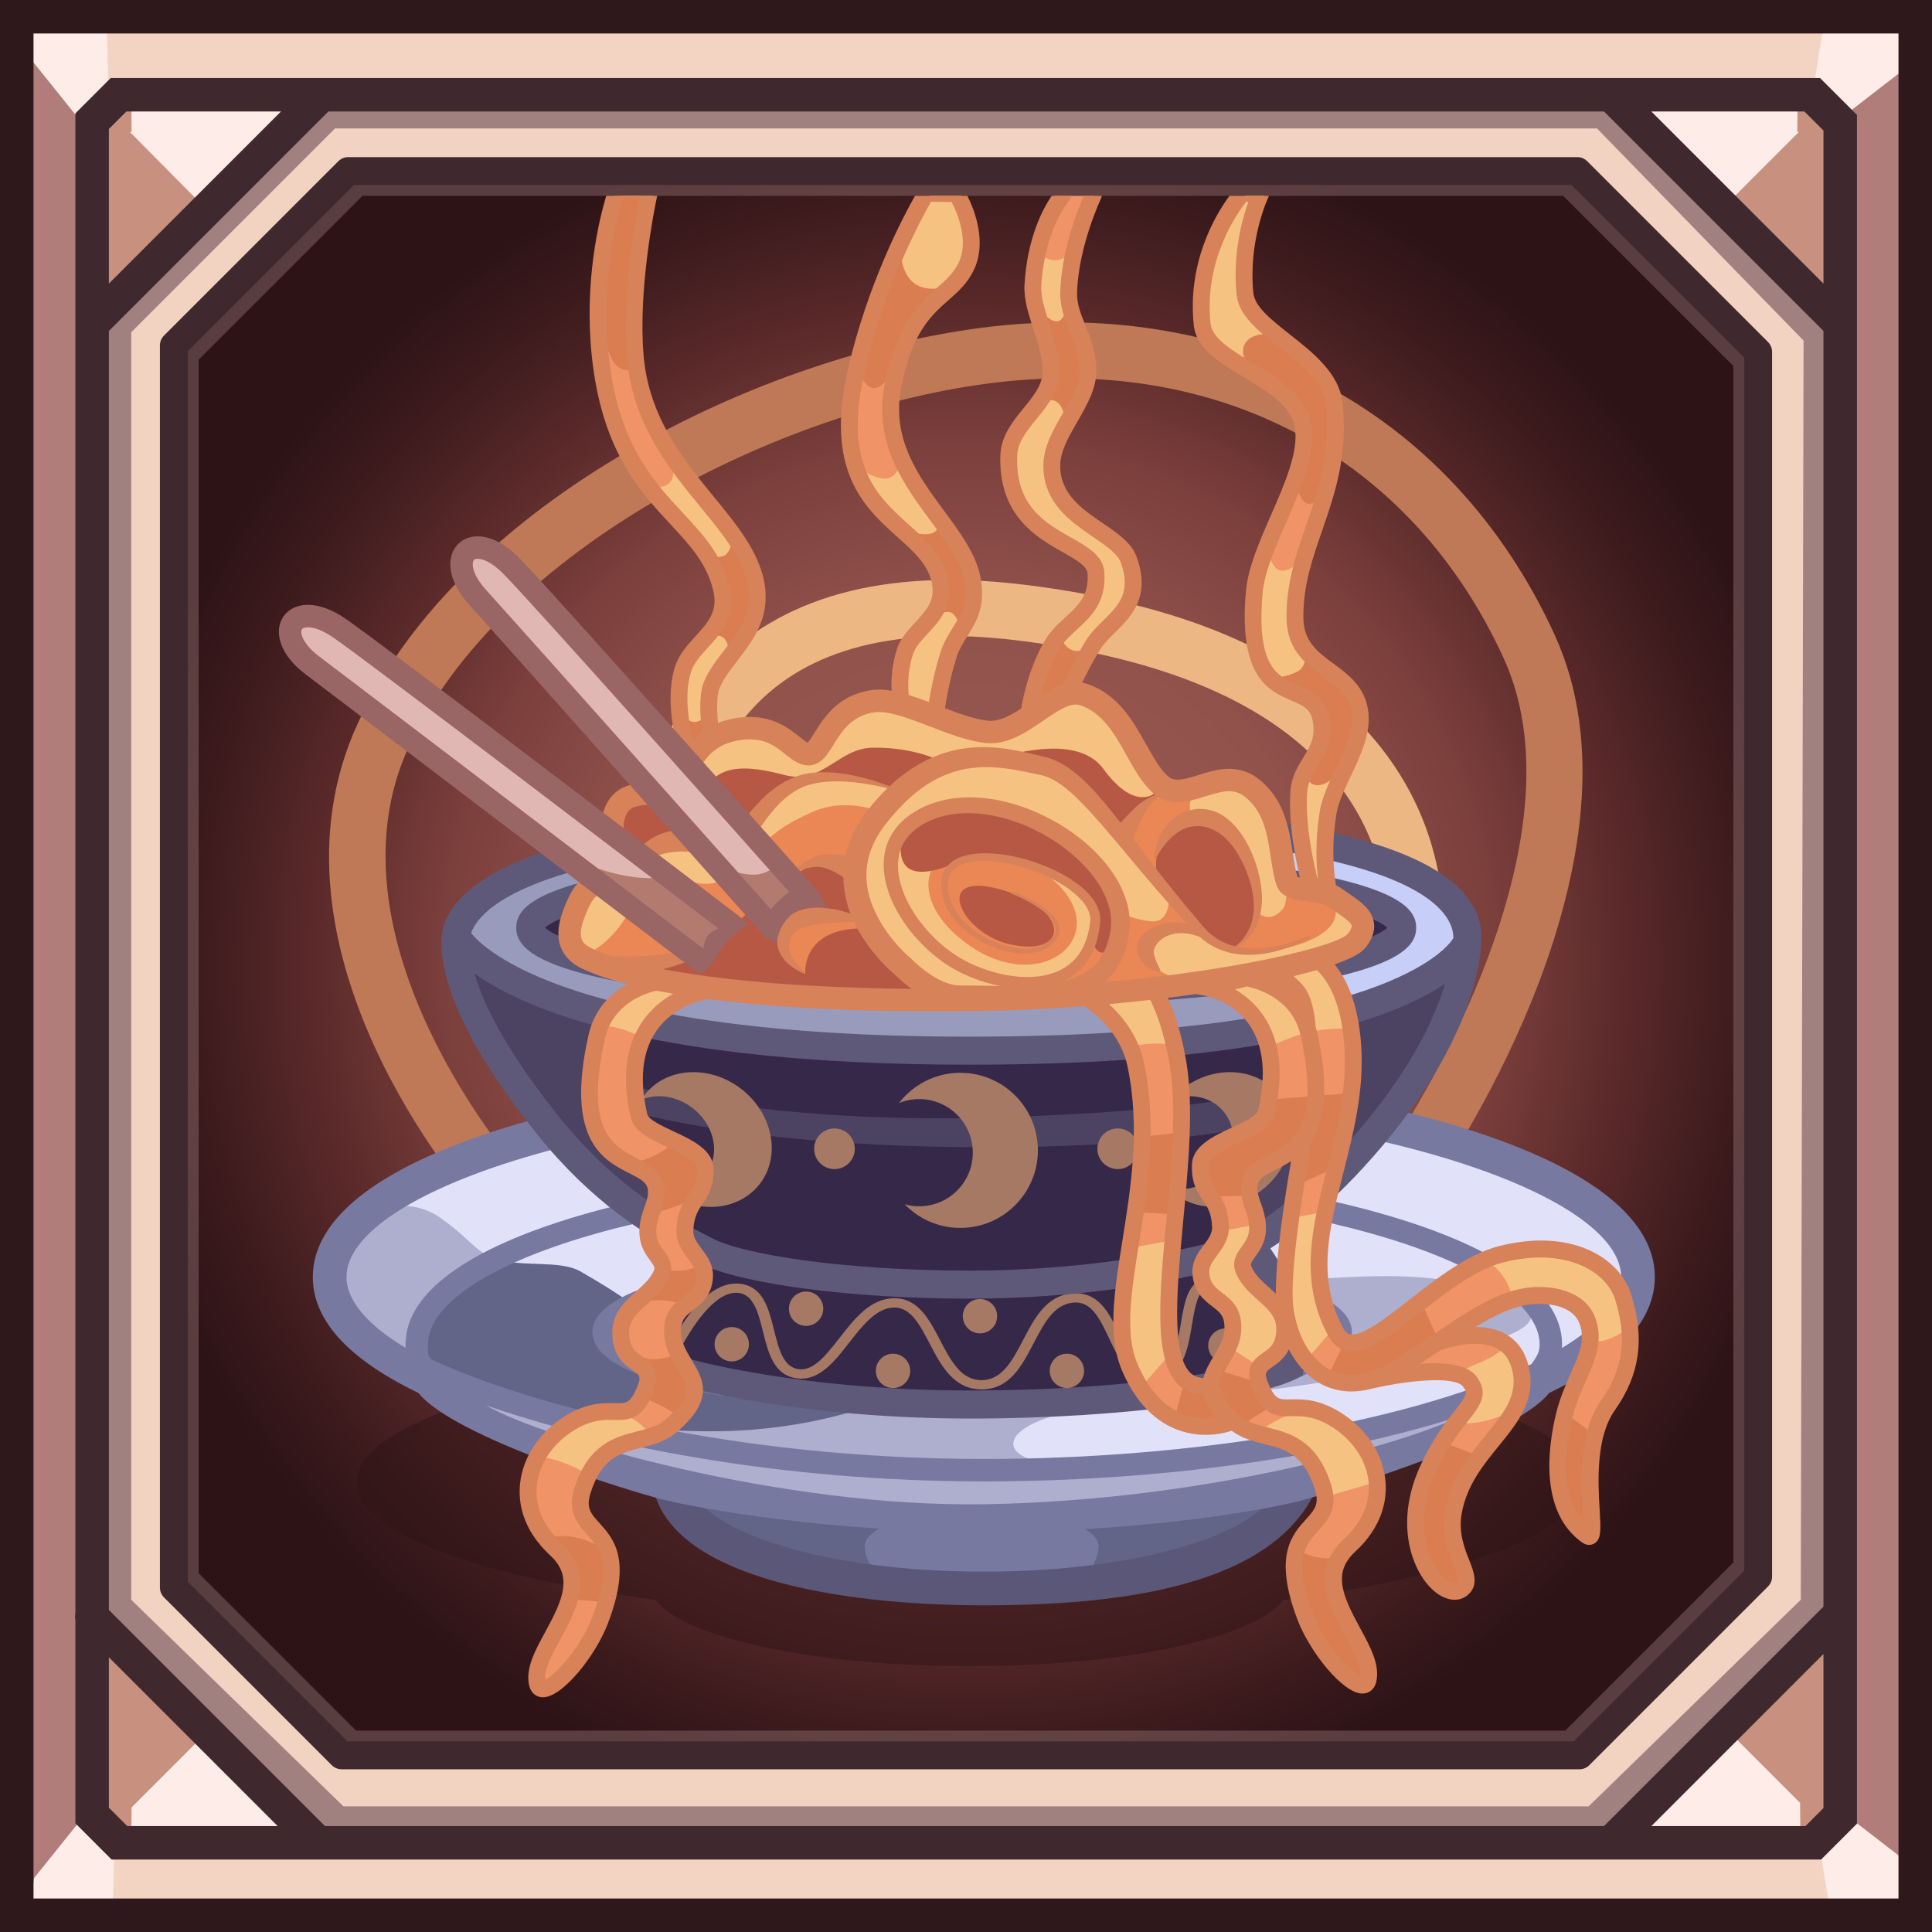 <?xml version="1.0" encoding="iso-8859-1"?>
<!-- Generator: Adobe Illustrator 15.0.0, SVG Export Plug-In . SVG Version: 6.00 Build 0)  -->
<!DOCTYPE svg PUBLIC "-//W3C//DTD SVG 1.1//EN" "http://www.w3.org/Graphics/SVG/1.1/DTD/svg11.dtd">
<svg version="1.1" xmlns:x="http://ns.adobe.com/Extensibility/1.0/" xmlns:i="http://ns.adobe.com/AdobeIllustrator/10.0/" xmlns:graph="http://ns.adobe.com/Graphs/1.0/"
	 xmlns="http://www.w3.org/2000/svg" xmlns:xlink="http://www.w3.org/1999/xlink" x="0px" y="0px" width="512px" height="512px"
	 viewBox="0 0 512 512" style="enable-background:new 0 0 512 512;" xml:space="preserve">
<g id="&#x418;&#x437;&#x43E;&#x431;&#x440;&#x430;&#x436;&#x435;&#x43D;&#x438;&#x435;_xA0_17_1_">
	<g id="&#x417;&#x430;&#x43B;&#x438;&#x432;&#x43A;&#x430;_&#x446;&#x432;&#x435;&#x442;&#x43E;&#x43C;_1">
		<g>
			<rect x="3.699" y="4.439" style="fill-rule:evenodd;clip-rule:evenodd;fill:#B17D7B;" width="503.121" height="503.121"/>
		</g>
	</g>
	<g id="&#x417;&#x430;&#x43B;&#x438;&#x432;&#x43A;&#x430;_&#x446;&#x432;&#x435;&#x442;&#x43E;&#x43C;_5">
		<g>
			<path style="fill-rule:evenodd;clip-rule:evenodd;fill:#F3D4C3;" d="M484.624,25.156l20.717-20.717H3.699l20.717,20.717H484.624z
				 M24.416,486.844L3.699,507.561h501.642l-20.717-20.717H24.416z"/>
		</g>
	</g>
	
		<g id="&#x417;&#x430;&#x43B;&#x438;&#x432;&#x43A;&#x430;_&#x446;&#x432;&#x435;&#x442;&#x43E;&#x43C;_1_&#x43A;&#x43E;&#x43F;&#x438;&#x44F;_2">
		<g>
			<radialGradient id="SVGID_1_" cx="256.74" cy="256" r="228.076" gradientUnits="userSpaceOnUse">
				<stop  offset="0" style="stop-color:#95584F"/>
				<stop  offset="0.2" style="stop-color:#95584F"/>
				<stop  offset="0.418" style="stop-color:#91524C"/>
				<stop  offset="0.612" style="stop-color:#7B3F3C"/>
				<stop  offset="0.764" style="stop-color:#5A292A"/>
				<stop  offset="0.897" style="stop-color:#3D1B1D"/>
				<stop  offset="1" style="stop-color:#2D1316"/>
			</radialGradient>
			<polygon style="fill-rule:evenodd;clip-rule:evenodd;fill:url(#SVGID_1_);" points="432.765,27.924 78.856,27.924 28.664,78.116 
				28.664,435.769 76.972,484.076 433.367,484.076 484.816,432.627 484.816,79.976 			"/>
		</g>
	</g>
	
		<g id="&#x417;&#x430;&#x43B;&#x438;&#x432;&#x43A;&#x430;_&#x446;&#x432;&#x435;&#x442;&#x43E;&#x43C;_1_&#x43A;&#x43E;&#x43F;&#x438;&#x44F;">
		<g>
			<path style="fill-rule:evenodd;clip-rule:evenodd;fill:#F2D2C0;" d="M25.109,24.37v463.26h463.26V24.37H25.109z M466.659,418.566
				l-47.353,47.353H91.283l-44.462-44.462V92.277l46.196-46.196h325.734l47.908,47.907V418.566z"/>
		</g>
	</g>
	<g id="&#x424;&#x438;&#x433;&#x443;&#x440;&#x430;_3">
		<g>
			<path style="fill-rule:evenodd;clip-rule:evenodd;fill:#A18180;" d="M429.873,25.156l-344.047-1.48l-62.15,62.891v342.566
				l59.931,59.19l344.046-0.739l59.931-59.191V84.347L429.873,25.156z M477.226,423.954l-56.231,54.751H91.006l-56.231-54.751
				V88.046l54.012-54.012h334.428l54.751,56.231L477.226,423.954z"/>
		</g>
	</g>
	<g id="&#x417;&#x430;&#x43B;&#x438;&#x432;&#x43A;&#x430;_&#x446;&#x432;&#x435;&#x442;&#x43E;&#x43C;_6">
		<g>
			<path style="fill-rule:evenodd;clip-rule:evenodd;fill:#C7907F;" d="M23.676,86.566l62.52-62.752l-62.52-0.139V86.566z
				 M487.584,23.63l-62.521,0.139l62.521,62.752V23.63z M22.196,488.37l62.521-0.139l-62.521-62.752V488.37z M425.803,488.971
				l62.521,0.139v-62.89L425.803,488.971z"/>
		</g>
	</g>
	
		<g id="&#x417;&#x430;&#x43B;&#x438;&#x432;&#x43A;&#x430;_&#x446;&#x432;&#x435;&#x442;&#x43E;&#x43C;_6_&#x43A;&#x43E;&#x43F;&#x438;&#x44F;">
		<g>
			<path style="fill-rule:evenodd;clip-rule:evenodd;fill:#FDECE7;" d="M27.964,485.886l56.753,2.346L55.27,458.579L27.964,485.886z
				 M54.694,55.434l31.502-31.619l-59.314,3.562L54.694,55.434z M425.803,488.971l59.314-3.113l-28.158-28.158L425.803,488.971z
				 M485.117,26.582l-60.054-2.813l31.376,31.491L485.117,26.582z"/>
		</g>
	</g>
	<g id="&#x424;&#x438;&#x433;&#x443;&#x440;&#x430;_1">
		<g>
			<path style="fill-rule:evenodd;clip-rule:evenodd;fill:#C7907F;" d="M34.774,487.769l0.093-9.156h-8.417L34.774,487.769z
				 M477.04,477.873l0.093,9.155l8.323-9.155H477.04z M476.393,25.804l-0.092,9.156h8.416L476.393,25.804z M26.451,34.96h8.417
				l-0.093-9.156L26.451,34.96z"/>
		</g>
	</g>
	<g id="&#x424;&#x438;&#x433;&#x443;&#x440;&#x430;_2">
		<g>
			<path style="fill-rule:evenodd;clip-rule:evenodd;fill:#FDECE7;" d="M22.597,480.813L9.026,497.72l-1.627,10.285l22.418-0.296
				l0.532-18.644l-3.492-6.957L22.597,480.813z M508.448,495.817l-18.855-14.581l-4.261,4.043l-3.068,4.209l2.646,16.529
				l23.688,1.353L508.448,495.817z M21.002,31.648l4.26-1.295l3.492-6.956L28.222,4.754L5.803,4.458l1.628,10.284L21.002,31.648z
				 M487.997,31.226l18.856-14.581l0.147-11.553l-23.687,1.353l-2.646,16.53l3.069,4.208L487.997,31.226z"/>
		</g>
	</g>
	<g id="&#x417;&#x430;&#x43B;&#x438;&#x432;&#x43A;&#x430;_&#x446;&#x432;&#x435;&#x442;&#x43E;&#x43C;_2">
		<g>
			<path style="fill-rule:evenodd;clip-rule:evenodd;fill:#2F181B;" d="M0,0v512h512V0H0z M503.121,503.121H8.878V8.879h494.243
				V503.121z"/>
		</g>
	</g>
	<g id="&#x417;&#x430;&#x43B;&#x438;&#x432;&#x43A;&#x430;_&#x446;&#x432;&#x435;&#x442;&#x43E;&#x43C;_3">
		<g>
			<path style="fill-rule:evenodd;clip-rule:evenodd;fill:#40292E;" d="M482.33,20.67H29.346l-9.369,9.369v397.468
				c-0.119,0.585-0.119,1.188,0,1.771v53.925l9.606,9.605h453.025l9.507-9.507V30.455L482.33,20.67z M28.855,34.183l4.633-4.634
				h40.974L28.855,75.156V34.183z M33.726,483.931l-4.871-4.871v-39.857l44.728,44.729H33.726z M483.237,479.158l-4.772,4.772
				H437.63l45.607-45.607V479.158z M483.237,425.769l-58.162,58.162H86.139l-57.283-57.283V87.711l58.162-58.162h338.058
				l58.162,58.162V425.769z M483.237,75.156L437.63,29.549h40.558l5.05,5.05V75.156z"/>
		</g>
	</g>
	
		<g id="&#x417;&#x430;&#x43B;&#x438;&#x432;&#x43A;&#x430;_&#x446;&#x432;&#x435;&#x442;&#x43E;&#x43C;_4_&#x43A;&#x43E;&#x43F;&#x438;&#x44F;" style="opacity:0.502;">
		<g>
			<path style="fill-rule:evenodd;clip-rule:evenodd;fill:#876867;" d="M465.59,92.913l-47.243-47.244
				c-0.685-0.685-1.612-1.068-2.579-1.068H94.545c-0.968,0-1.896,0.384-2.58,1.068L46.409,91.227
				c-0.684,0.684-1.069,1.611-1.069,2.579v324.619c0,0.968,0.385,1.896,1.069,2.579l43.847,43.847
				c0.684,0.684,1.612,1.068,2.579,1.068h323.479c0.968,0,1.896-0.385,2.579-1.068l46.696-46.696
				c0.685-0.685,1.069-1.612,1.069-2.58V95.493C466.659,94.525,466.274,93.598,465.59,92.913z M459.363,414.063l-44.56,44.56H94.346
				l-41.709-41.709V95.316l43.419-43.419h318.201l45.106,45.106V414.063z"/>
		</g>
	</g>
	<g id="&#x417;&#x430;&#x43B;&#x438;&#x432;&#x43A;&#x430;_&#x446;&#x432;&#x435;&#x442;&#x43E;&#x43C;_4">
		<g>
			<path style="fill-rule:evenodd;clip-rule:evenodd;fill:#40292E;" d="M468.534,90.633l-47.907-47.907
				c-0.693-0.694-1.635-1.084-2.615-1.084H92.277c-0.981,0-1.922,0.39-2.616,1.084L43.465,88.922
				c-0.693,0.693-1.083,1.635-1.083,2.615v329.18c0,0.981,0.39,1.922,1.083,2.615l44.463,44.463
				c0.694,0.693,1.634,1.084,2.615,1.084h328.023c0.981,0,1.922-0.391,2.615-1.084l47.353-47.353
				c0.694-0.694,1.084-1.635,1.084-2.616V93.248C469.618,92.268,469.229,91.326,468.534,90.633z M462.22,416.295l-45.186,45.185
				H92.075L49.78,419.185V93.07l44.029-44.03h322.67l45.74,45.741V416.295z"/>
		</g>
	</g>
</g>
<g id="&#x418;&#x437;&#x43E;&#x431;&#x440;&#x430;&#x436;&#x435;&#x43D;&#x438;&#x435;_xA0_691_1_">
	<g id="&#x417;&#x430;&#x43B;&#x438;&#x432;&#x43A;&#x430;_&#x446;&#x432;&#x435;&#x442;&#x43E;&#x43C;_138">
		<g>
			<path style="fill-rule:evenodd;clip-rule:evenodd;fill:#BF7956;" d="M411.97,168.174c-13.591-29.633-35.093-52.739-62.183-66.821
				c-25.641-13.329-55.795-18.443-87.204-14.787c-60.793,7.073-140.179,46.171-167.558,104.696
				c-28.184,60.245,28.635,125.517,31.068,128.267l11.137-9.847c-0.53-0.602-52.771-60.75-28.741-112.121
				c24.188-51.701,98.216-89.528,155.814-96.229c59.839-6.96,109.987,20.344,134.154,73.04
				c23.374,50.967-28.427,127.548-28.95,128.313l12.255,8.414C384.105,307.684,438.86,226.81,411.97,168.174z"/>
		</g>
	</g>
	
		<g id="&#x417;&#x430;&#x43B;&#x438;&#x432;&#x43A;&#x430;_&#x446;&#x432;&#x435;&#x442;&#x43E;&#x43C;_138_&#x43A;&#x43E;&#x43F;&#x438;&#x44F;">
		<g>
			<path style="fill-rule:evenodd;clip-rule:evenodd;fill:#EDB784;" d="M367.64,200.298c-18.067-24.604-50.605-39.88-96.71-45.398
				c-36.691-4.394-64.391,3.248-82.349,22.708c-31.542,34.177-20.381,91.627-19.89,94.058l14.572-2.936
				c-0.104-0.522-10.124-52.533,16.279-81.082c14.543-15.726,37.969-21.779,69.618-17.989c41.683,4.99,70.719,18.172,86.306,39.18
				c15.381,20.729,11.896,41.676,11.747,42.521l14.612,2.733C382.034,252.972,386.745,226.318,367.64,200.298z"/>
		</g>
	</g>
	
		<g id="&#x417;&#x430;&#x43B;&#x438;&#x432;&#x43A;&#x430;_&#x446;&#x432;&#x435;&#x442;&#x43E;&#x43C;_140" style="opacity:0.502;">
		<g>
			<path style="fill-rule:evenodd;clip-rule:evenodd;fill:#2D1316;" d="M256.937,356.327c-89.679,0-162.378,16.306-162.378,36.42
				c0,13.296,31.778,24.923,79.215,31.28c7.412,9.979,41.815,17.527,83.163,17.527c41.349,0,75.752-7.549,83.164-17.527
				c47.437-6.357,79.215-17.984,79.215-31.28C419.315,372.633,346.616,356.327,256.937,356.327z"/>
		</g>
	</g>
	<g id="&#x424;&#x438;&#x433;&#x443;&#x440;&#x430;_199">
		<g>
			<path style="fill-rule:evenodd;clip-rule:evenodd;fill:#AEAECE;" d="M260.537,287.39c-95.747,0-173.365,22.92-173.365,51.192
				c0,9.983,9.712,19.292,26.449,27.167c8.5,11.726,32.694,21.729,65.762,28.011c-0.012,0.189-0.043,0.377-0.043,0.566
				c0,14.797,36.353,26.793,81.197,26.793c44.844,0,81.197-11.996,81.197-26.793c0-0.189-0.031-0.377-0.043-0.566
				c33.067-6.282,57.263-16.285,65.762-28.011c16.736-7.875,26.449-17.184,26.449-27.167
				C433.902,310.31,356.284,287.39,260.537,287.39z"/>
		</g>
	</g>
	<g id="&#x424;&#x438;&#x433;&#x443;&#x440;&#x430;_199_&#x43A;&#x43E;&#x43F;&#x438;&#x44F;">
		<g>
			<path style="fill-rule:evenodd;clip-rule:evenodd;fill:#7879A1;" d="M260.723,403.513c-40.508-0.883-81.34-9.753-81.34-9.753
				s6.364,27.359,81.154,27.359c74.79,0,81.197-26.793,81.197-26.793S301.23,404.395,260.723,403.513z M258.191,337.188
				c-53.531,0-96.926,7.445-96.926,16.63c0,9.186,43.395,16.631,96.926,16.631c53.53,0,96.925-7.445,96.925-16.631
				C355.116,344.634,311.722,337.188,258.191,337.188z"/>
		</g>
	</g>
	<g id="&#x424;&#x438;&#x433;&#x443;&#x440;&#x430;_205">
		<g>
			<path style="fill-rule:evenodd;clip-rule:evenodd;fill:#626488;" d="M238.75,402.595c0,0-17.023-1.018-32.386-3.193
				c-14.105-1.998-26.657-5.168-26.657-5.168s4.453,11.574,19.2,18.049c15.697,6.891,35.477,7.083,35.477,7.083
				s-5.053-4.277-5.254-9.509C228.962,405.508,238.75,402.595,238.75,402.595z M313.92,399.401
				c-15.363,2.176-32.386,3.193-32.386,3.193s9.788,2.913,9.62,7.262c-0.201,5.231-5.254,9.509-5.254,9.509
				s19.779-0.192,35.477-7.083c14.747-6.475,19.199-18.049,19.199-18.049S328.025,397.403,313.92,399.401z M195.305,379.145
				c22.739-1.108,37.871-7.58,37.871-7.58s-57.12-1.673-70.838-15.691c-7.925-8.099,9.194-12.181,9.194-12.181
				s-6.808-6.386-17.089-9.681c-8.896-2.851-19.145-3.28-19.145-3.28s-18.918,8.208-23.958,18.959
				c-3.308,7.056,0.122,15.495,14.727,20.359C144.031,376.032,173.325,380.216,195.305,379.145z"/>
		</g>
	</g>
	<g id="&#x424;&#x438;&#x433;&#x443;&#x440;&#x430;_206">
		<g>
			<path style="fill-rule:evenodd;clip-rule:evenodd;fill:#E1E2F9;" d="M366.684,297.981c-29.033-7.711-94.051-16.304-179.859-6.958
				c-61.483,6.695-94.078,31.857-94.078,31.857s13.703-7.493,24.012-0.11c8.616,6.171,9.212,9.194,15.106,10.987
				c6.75,2.054,16.687,0.17,21.866,3.137c10.952,6.274,13.528,8.655,13.528,8.655s13.348-11.337,92.551-11.569
				c79.204-0.232,74.869,6.506,74.869,6.506s25.128-3.408,42.304-1.932c24.282,2.088,38.235,9.719,21.523,15.775
				c-35.301,12.793-71.957,15.19-105.079,18.349c-31.305,2.986-32.378,16.259-7.107,15.516
				c13.177-0.388,66.145-5.248,102.874-16.521c27.397-8.408,42.696-14.324,43.595-34.438
				C433.749,315.698,395.718,305.693,366.684,297.981z"/>
		</g>
	</g>
	<g id="&#x417;&#x430;&#x43B;&#x438;&#x432;&#x43A;&#x430;_&#x446;&#x432;&#x435;&#x442;&#x43E;&#x43C;_139">
		<g>
			<path style="fill-rule:evenodd;clip-rule:evenodd;fill:#5A5778;" d="M337.46,394.272c-0.212,9.318-29.366,22.229-76.737,22.229
				c-47.376,0-76.531-12.914-76.736-22.232l-10.625,1.094c5.942,22.679,48.778,30.059,87.362,30.059
				c36.441,0,77.394-5.021,88.492-31.655C349.215,393.767,339.465,394.21,337.46,394.272z"/>
		</g>
	</g>
	
		<g id="&#x417;&#x430;&#x43B;&#x438;&#x432;&#x43A;&#x430;_&#x446;&#x432;&#x435;&#x442;&#x43E;&#x43C;_139_&#x43A;&#x43E;&#x43F;&#x438;&#x44F;_2">
		<g>
			<path style="fill-rule:evenodd;clip-rule:evenodd;fill:#7879A1;" d="M257.634,331.318c-34.81,0-100.642,4.538-100.642,21.717
				c0,17.178,65.832,21.717,100.642,21.717c34.81,0,100.642-4.539,100.642-21.717C358.275,335.856,292.443,331.318,257.634,331.318z
				 M326.135,363.369c-18.268,3.506-42.594,5.437-68.501,5.437c-25.906,0-50.234-1.931-68.502-5.437
				c-21.488-4.124-26.194-8.857-26.194-10.334s4.706-6.211,26.194-10.335c18.268-3.506,42.596-5.437,68.502-5.437
				c25.907,0,50.233,1.931,68.501,5.437c21.488,4.124,26.195,8.858,26.195,10.335S347.623,359.245,326.135,363.369z M384.572,297.95
				c-33.142-9.787-77.125-15.177-123.85-15.177c-46.723,0-90.708,5.39-123.851,15.177c-35.31,10.426-53.974,24.422-53.974,40.475
				c0,11.445,9.423,21.78,28.014,30.728c9.288,11.723,56.051,26.032,64.524,28.188s43.016,8.659,85.529,8.659
				c42.773,0,76.35-6.15,85.045-8.659c8.696-2.508,55.236-16.465,64.523-28.188c18.591-8.946,28.014-19.281,28.014-30.728
				C438.547,322.372,419.883,308.376,384.572,297.95z M261.068,398.634c-53.95,0.944-117.063-17.303-132.297-26.215
				c29.947,10.419,76.824,20.171,131.951,20.171c46.855,0,93.172-6.545,127.023-17.554
				C372.863,382.367,320.32,397.669,261.068,398.634z M405.847,361.504c-0.037,0.018-0.07,0.035-0.107,0.053l-1.037,0.489
				l-0.127,0.174c-33.271,15.084-88.083,24.425-143.853,24.425c-66.112,0-119.996-14.142-146.443-26.392
				c-0.886-1.247-0.884-1.434-0.864-2.899l0.009-1.09c0-19.993,59.188-41.399,147.298-41.399
				c88.109,0,147.298,21.406,147.298,41.399C408.021,358.194,407.508,359.175,405.847,361.504z M413.917,357.232
				c0.021-0.317,0.049-0.628,0.049-0.969c0-29.637-77.915-47.346-153.243-47.346c-75.329,0-153.244,17.709-153.244,47.346
				l-0.008,0.933c-10.158-6.085-15.653-12.604-15.653-18.771c0-22.104,69.367-46.732,168.906-46.732
				c99.539,0,168.905,24.629,168.905,46.732C429.628,344.604,424.113,351.137,413.917,357.232z"/>
		</g>
	</g>
	<g id="&#x424;&#x438;&#x433;&#x443;&#x440;&#x430;_200">
		<g>
			<path style="fill-rule:evenodd;clip-rule:evenodd;fill:#352849;" d="M262.535,217.198c-123.242,0-141.963,21.369-141.963,32.61
				c0,11.242,7.689,27.731,24.805,48.956c16.08,19.94,32.288,28.146,40.832,32.511c-1.469,1.739-11.336,14.095-10.218,30.998
				c0.279,0.097,0.58,0.196,0.901,0.301l-0.157,0.194l0.787,0.003c10.494,3.268,40.121,9.629,79.531,9.629
				c0.734,0,1.461-0.006,2.189-0.009l0.676,0.969l0.685-0.975c36.911-0.275,67.165-4.796,78.795-9.127l1.845,0.006l-0.436-0.565
				c0.33-0.143,0.643-0.284,0.932-0.426c2.229-17.374-10.406-31.96-10.406-31.96l-1.264,0.006
				c8.813-3.971,25.642-17.774,40.084-37.438c15.834-21.557,18.597-37.916,18.597-44.279
				C388.749,242.237,385.776,217.198,262.535,217.198z"/>
		</g>
	</g>
	<g id="&#x424;&#x438;&#x433;&#x443;&#x440;&#x430;_209">
		<g>
			<path style="fill-rule:evenodd;clip-rule:evenodd;fill:#4C4261;" d="M371.781,263.425c-8.246,3.453-26.326,8.636-26.326,8.636
				l-20.858,59.925c0,0,23.41-12.273,40.656-32.377c16.822-19.608,20.105-44.271,20.105-44.271S379.371,260.247,371.781,263.425z
				 M159.872,269.366c0,0-11.059-4.346-21.372-8.283c-10.125-3.866-17.743-8.812-17.743-8.812s3.907,19.835,18.895,38.972
				c16.249,20.748,44.375,40.511,44.375,40.511s-11.813-18.291-19.836-35.971C157.946,282.021,159.872,269.366,159.872,269.366z"/>
		</g>
	</g>
	<g id="&#x424;&#x438;&#x433;&#x443;&#x440;&#x430;_208">
		<g>
			<path style="fill-rule:evenodd;clip-rule:evenodd;fill:#4C4261;" d="M343.104,287.994c-21.363,5.088-49.51,7.25-80.854,8.17
				c-33.449,0.982-66.934-1.723-93.346-8.039c-23.548-5.631-41.178-15.925-41.178-15.925l5.295,9.15c0,0,13.74,8.094,33.563,13.134
				c22.907,5.825,54.608,9.549,95.052,9.549c36.52,0,64.965-3.342,83.878-8.275c20.155-5.259,28.555-11.759,28.555-11.759
				l6.969-11.613C381.038,272.386,364.864,282.811,343.104,287.994z"/>
		</g>
	</g>
	<g id="&#x424;&#x438;&#x433;&#x443;&#x440;&#x430;_207">
		<g>
			<path style="fill-rule:evenodd;clip-rule:evenodd;fill:#999BBC;" d="M365.656,228.119
				c-20.892-7.617-63.678-10.275-112.003-10.275c-45.298,0-87.88,5.76-107.954,11.877c-27.459,8.369-29.884,14.188-18.717,25.245
				c9.43,9.337,59.046,22.458,125,23.561c67.445,1.127,108.832-10.616,125.618-19.892
				C394.835,249.112,391.136,237.409,365.656,228.119z M257.192,263.792c-17.652-0.604-118.225-4.274-117.063-18.396
				c1.161-14.121,61.1-18.415,119.845-17.845c56.023,0.544,111.029,7.347,110.472,18.635S274.845,264.396,257.192,263.792z"/>
		</g>
	</g>
	<g id="&#x424;&#x438;&#x433;&#x443;&#x440;&#x430;_207_&#x43A;&#x43E;&#x43F;&#x438;&#x44F;">
		<g>
			<path style="fill-rule:evenodd;clip-rule:evenodd;fill:#C7CEF8;" d="M365.656,228.119
				c-20.892-7.617-63.678-10.275-112.003-10.275c-18.578,0-36.668,0.979-52.967,2.544l26.958,7.379
				c10.565-0.259,21.467-0.321,32.33-0.216c56.023,0.544,111.029,7.347,110.472,18.635c-0.222,4.484-15.369,8.276-34.636,11.184
				l27.377,7.493c5.97-2.088,10.772-4.216,14.413-6.228C394.835,249.112,391.136,237.409,365.656,228.119z"/>
		</g>
	</g>
	<g id="&#x417;&#x430;&#x43B;&#x438;&#x432;&#x43A;&#x430;_&#x446;&#x432;&#x435;&#x442;&#x43E;&#x43C;_143">
		<g>
			<path style="fill-rule:evenodd;clip-rule:evenodd;fill:#A67964;" d="M319.335,338.803c-4.568,1.019-5.455,6.322-6.395,11.938
				c-1.187,7.099-2.396,12.144-7.159,12.407c-4.293,0.238-6.375-3.563-9.094-9.386c-2.574-5.511-5.5-11.745-12.771-10.982
				c-6.722,0.713-9.788,6.592-12.753,12.278c-2.858,5.481-5.559,10.659-11.007,10.692h-0.052c-5.444,0-8.14-5.163-10.993-10.629
				c-2.842-5.446-5.779-11.074-12.059-11.074h-0.097c-6.307,0.059-10.446,5.361-14.449,10.491c-3.572,4.58-6.931,8.903-10.973,8.296
				c-3.973-0.602-5.156-5.351-6.409-10.377c-1.41-5.66-2.867-11.512-8.972-12.253c-10.961-1.321-19.595,18.165-20.541,20.393
				l2.808,0.81c2.343-5.522,10.014-19.65,17.301-18.777c4.043,0.491,5.232,5.266,6.492,10.321
				c1.395,5.603,2.839,11.396,8.787,12.294c5.971,0.909,10.063-4.323,14.007-9.38c3.577-4.584,7.276-9.323,11.982-9.366h0.055
				c4.331,0,6.764,4.66,9.337,9.593c2.964,5.678,6.321,12.11,13.72,12.11h0.078c7.39-0.045,10.604-6.211,13.714-12.176
				c2.758-5.286,5.363-10.28,10.402-10.814c4.615-0.483,6.807,3.418,9.617,9.432c2.479,5.309,5.313,11.312,12.064,10.951
				c7.55-0.418,8.803-7.909,9.907-14.52c0.765-4.576,1.558-9.311,4.225-9.904c4.741-1.048,14.579,11.52,20.078,20.777l2.671-1.078
				C340.467,356.841,328.047,336.859,319.335,338.803z"/>
		</g>
	</g>
	<g id="&#x417;&#x430;&#x43B;&#x438;&#x432;&#x43A;&#x430;_&#x446;&#x432;&#x435;&#x442;&#x43E;&#x43C;_141">
		<g>
			<path style="fill-rule:evenodd;clip-rule:evenodd;fill:#5E5979;" d="M262.65,213.292c-126.752,0-145.678,22.76-145.678,36.327
				c0,12.761,8.861,30.496,25.628,51.289c14.388,17.841,28.809,26.538,38.146,31.476c-3.662,5.516-9.25,16.32-8.348,29.944
				l0.164,2.463l2.332,0.806c8.315,2.872,39.306,10.33,82.275,10.33c42.152,0,75.935-5.414,86.321-10.506l1.796-0.882l0.254-1.982
				c1.804-14.056-5.076-26.213-8.901-31.729c10.043-6.268,24.406-19.301,36.625-35.937c17.924-24.403,19.318-41.745,19.318-46.479
				C392.582,225.437,347.652,213.292,262.65,213.292z M338.358,359.534c-10.351,3.874-40.894,8.96-81.189,8.96
				c-38.489,0-66.849-6.032-77.432-9.157c0.034-10.926,4.968-19.593,7.73-23.592c10.439,4.304,36.558,8.407,69.424,8.407
				c35.331,0,63.891-6.521,73.051-9.913C332.732,338.082,338.99,348.06,338.358,359.534z M367.274,290.491
				c-15.024,20.454-32.094,33.711-39.416,36.592c-7.991,3.145-35.854,9.637-70.968,9.637c-33.434,0-59.907-4.336-67.842-8.415
				l-1.185-0.605c-8.385-4.283-23.992-12.256-39.478-31.457c-11.913-14.774-19.683-27.98-22.632-38.25
				c13.284,9.526,47.313,24.162,131.02,24.162c79.544,0,112.589-12.276,126.178-21.435
				C380.72,268.077,376.242,278.28,367.274,290.491z M385.146,248.623c-1.213,2.074-17.956,26.099-128.373,26.099
				c-105.359,0-128.602-23.272-131.923-27.461c2.733-7.677,21.321-26.536,137.8-26.536c113.665,0,122.499,21.191,122.499,27.687
				C385.149,248.474,385.147,248.55,385.146,248.623z M338.299,229.896c-21.998-3.309-51.207-5.131-82.244-5.131
				c-31.039,0-60.247,1.822-82.245,5.131c-32.796,4.932-37.002,11.12-37.002,15.96s4.206,11.028,37.002,15.96
				c21.998,3.308,51.206,5.13,82.245,5.13c31.037,0,60.247-1.822,82.244-5.13c32.797-4.932,37.002-11.12,37.002-15.96
				S371.096,234.828,338.299,229.896z M334.18,254.903c-21.268,2.973-49.012,4.61-78.125,4.61c-29.113,0-56.858-1.638-78.125-4.61
				c-26.168-3.658-32.216-7.841-33.459-9.047c1.243-1.206,7.291-5.39,33.46-9.047c21.267-2.974,49.012-4.611,78.125-4.611
				c29.111,0,56.855,1.638,78.123,4.611c26.169,3.657,32.217,7.841,33.461,9.047C366.395,247.063,360.347,251.245,334.18,254.903z"
				/>
		</g>
	</g>
	<g id="&#x424;&#x438;&#x433;&#x443;&#x440;&#x430;_201_&#x43A;&#x43E;&#x43F;&#x438;&#x44F;_3">
		<g>
			<path style="fill-rule:evenodd;clip-rule:evenodd;fill:#A67964;" d="M221.145,299.05c-2.976,0-5.389,2.413-5.389,5.389
				s2.413,5.389,5.389,5.389s5.388-2.413,5.388-5.389S224.121,299.05,221.145,299.05z M236.66,358.743
				c-2.515,0-4.553,2.038-4.553,4.552c0,2.515,2.038,4.553,4.553,4.553c2.514,0,4.552-2.038,4.552-4.553
				C241.212,360.781,239.174,358.743,236.66,358.743z M193.922,351.682c-2.514,0-4.552,2.038-4.552,4.553s2.038,4.553,4.552,4.553
				c2.515,0,4.553-2.038,4.553-4.553S196.437,351.682,193.922,351.682z M183.741,284.128c-6.101,0-11.077,2.907-13.826,7.343
				c1.413-0.614,3.011-0.959,4.744-0.959c7.134,0,13.628,5.699,14.485,12.577c0.836,6.714-4.036,12.039-10.864,12.039
				c-1.173,0-2.329-0.166-3.45-0.458c3.728,3.197,8.537,5.175,13.548,5.175c9.798,0,17.002-7.607,16.06-17.291
				C203.463,292.524,194.182,284.128,183.741,284.128z M213.619,342.268c-2.514,0-4.552,2.038-4.552,4.552
				c0,2.515,2.038,4.553,4.552,4.553s4.553-2.038,4.553-4.553C218.171,344.306,216.133,342.268,213.619,342.268z M259.701,344.249
				c-2.515,0-4.553,2.038-4.553,4.553s2.038,4.553,4.553,4.553c2.514,0,4.553-2.038,4.553-4.553S262.215,344.249,259.701,344.249z
				 M324.736,352.054c-2.515,0-4.553,2.038-4.553,4.552c0,2.515,2.038,4.553,4.553,4.553c2.514,0,4.553-2.038,4.553-4.553
				C329.289,354.092,327.25,352.054,324.736,352.054z M254.498,284.301c-6.634,0-12.517,3.155-16.275,8.033
				c1.66-0.681,3.475-1.062,5.38-1.062c7.844,0,14.202,6.358,14.202,14.201c0,7.844-6.358,14.202-14.202,14.202
				c-1.348,0-2.646-0.2-3.882-0.551c3.738,3.871,8.972,6.287,14.777,6.287c11.353,0,20.556-9.203,20.556-20.556
				S265.851,284.301,254.498,284.301z M303.801,341.771c-2.514,0-4.553,2.038-4.553,4.553s2.039,4.553,4.553,4.553
				c2.515,0,4.553-2.038,4.553-4.553S306.315,341.771,303.801,341.771z M325.927,284.128c-6.101,0-11.788,2.907-15.625,7.343
				c1.564-0.614,3.247-0.959,4.979-0.959c7.135,0,12.231,5.699,11.403,12.577c-0.808,6.714-6.985,12.039-13.813,12.039
				c-1.174,0-2.289-0.166-3.338-0.458c2.945,3.197,7.269,5.175,12.28,5.175c9.798,0,18.866-7.607,20.296-17.291
				C343.592,292.524,336.368,284.128,325.927,284.128z M301.602,304.438c0-2.976-2.412-5.389-5.389-5.389
				c-2.976,0-5.389,2.413-5.389,5.389s2.413,5.389,5.389,5.389C299.189,309.827,301.602,307.414,301.602,304.438z M282.742,358.743
				c-2.515,0-4.553,2.038-4.553,4.552c0,2.515,2.038,4.553,4.553,4.553c2.514,0,4.553-2.038,4.553-4.553
				C287.295,360.781,285.256,358.743,282.742,358.743z"/>
		</g>
	</g>
	<g id="&#x424;&#x438;&#x433;&#x443;&#x440;&#x430;_203">
		<g>
			<path style="fill-rule:evenodd;clip-rule:evenodd;fill:#F5C281;" d="M431.362,344.28c-2.663-8.702-14.555-16.146-32.589-11.465
				c-17.951,4.659-37.323,32.311-43.657,20.539c-12.696-23.599,6.387-47.301,4.525-75.784c-1.14-17.441-9.69-22.199-10.837-22.761
				c6.368-1.778,10.525-3.526,11.763-5.016c4.707-5.668-0.909-8.088-5.434-11.42c-0.865-0.637-1.894-1.048-2.981-1.344l1.106-0.398
				c0,0-2.141-8.559-0.184-20.78c1.336-8.342,9.655-17.986,8.44-26.824c-1.6-11.637-17.033-11.036-17.199-24.851
				c-0.238-19.774,12.821-32.318,10.45-56.55c-1.283-13.118-22.655-19.491-23.681-29.328c-1.406-13.477,3.235-24.541,4.071-26.401
				h-5.078c-1.794,2.137-12.337,15.593-10.359,34.401c1.114,10.598,24.493,13.988,26.75,26.861
				c2.2,12.55-11.723,30.615-12.923,44.043c-2.967,33.171,15.187,21.86,17.604,33.523c1.918,9.258-5.288,11.896-5.813,19.4
				c-0.625,8.924,2.02,21.561,3.098,26.241c-2.941-0.364-5.596-0.595-6.202-2.431c-2.292-6.938-0.922-18.311-9.507-24.876
				c-8.256-6.313-17.684,5.087-24.188-0.891s-8.946-19.922-20.176-23.722c-7.773-2.631-16.156,10.675-25.414,9.887
				c-5.479-0.466-12.112-3.474-18.282-5.724l4.411,1.225c0,0,0.813-7.465,3.376-15.785c2.191-7.11,8.129-9.739,6.419-19.847
				c-2.549-15.066-25.698-27.826-21.087-51.596c4.521-23.312,14.991-22.448,19.399-31.607c3.795-7.888-1.545-17.625-2.407-19.104
				h-8.36c-1.53,2.58-12.594,21.775-18.376,46.732c-9.152,39.505,18.723,39.425,22.215,55.696
				c2.006,9.348-7.259,12.395-9.311,18.775c-2.183,6.79-1.107,12.771-0.843,14.011c-2.854-0.809-5.504-1.249-7.745-0.904
				c-12,1.848-12.856,14.097-16.976,14.035c-4.119-0.063-7.207-8.791-19.346-6.53c-2.6,0.483-4.627,1.354-6.289,2.428
				c-0.21-1.185-1.71-10.127,0.039-14.301c3.367-8.038,13.522-14.089,11.849-25.89c-2.625-18.52-29.575-31.138-32.158-61.154
				c-1.501-17.444,2.702-38.592,3.614-42.898h-8.847c-1.669,5.331-6.149,22.037-4.083,42.335
				c4.082,40.123,27.4,42.215,32.158,62.094c2.584,10.795-7.854,13.836-10.233,21.589c-2.971,9.678,1.585,22.823,1.585,22.823
				l3.692-2.698c-4.033,3.958-5.121,9.233-8.152,11.122c-4.521,2.818-11.671-0.382-14.737,5.719
				c-3.066,6.102,1.514,15.464,0.368,17.57c-1.146,2.105-6.67-0.775-10.294,6.937c-3.624,7.711-3.116,11.304,0.446,14.029
				c1.825,1.396,9.058,4.696,25.734,7.484l-5.047-0.393c0,0-13.537,1.986-16.38,14.554c-9.987,44.136,21.869,27.003,14.708,45.991
				c-4.343,11.515,4.681,11.887,2.409,17.02c-2.727,6.158-10.998,8.229-10.795,15.729c0.281,10.356,10.399,6.086,6.156,15.624
				c-4.242,9.539-8.485,1.146-19.727,8.114s-16.104,21.833-3.562,33.416c12.542,11.582-7.092,26.045-4.955,35.553
				c1.177,5.543,12.59-6.09,16.644-16.762c9.996-26.313-8.717-21.572-4.659-34.399c5.043-15.938,16.364-11.259,23.167-16.87
				c14.74-12.157-0.387-15.441,0.734-26.539c0.685-6.777,7.927-5.688,8.424-13.159c0.333-5.007-5.482-7.207-5.196-12.554
				c0.464-8.636,5.612-7.932,5.341-16.138c-0.222-6.709-16.222-8.473-17.497-13.96c-5.824-25.074,11.928-32.524,17.25-34.169
				c15.771,2.146,38.254,3.735,69.764,3.429c10.922-0.105,21.615-0.613,31.742-1.397c2.175,1.379,10.505,7.305,12.869,18.523
				c6.793,32.232-9.15,62.257-1.634,80.068c9.136,21.647,26.479,14.772,26.479,14.772s-0.761-1.178-1.808-3.055
				c0.894,0.994,2.008,2.052,3.385,3.188c6.803,5.61,18.124,0.931,23.167,16.869c4.059,12.827-14.653,8.087-4.658,34.399
				c4.054,10.672,15.467,22.305,16.644,16.762c2.137-9.508-17.498-23.971-4.955-35.553s7.681-26.447-3.562-33.416
				c-11.241-6.968-15.484,1.425-19.728-8.113c-4.242-9.539,5.875-5.269,6.156-15.625c0.203-7.501-8.068-9.571-10.795-15.729
				c-2.271-5.132,6.752-5.505,2.409-17.02c-4.656-12.345,7.177-9.427,13.284-17.998l-0.029,0.872c0,0-6.375,33.428-4.738,44.626
				c1.942,13.297,11.811,24.647,27.273,16.689l-3.521,2.357c0,0,20.809-5.953,25.144-0.131c4.336,5.822-4.051,7.436-11.331,23.884
				c-9.074,20.502,4.585,35.564,9.507,30.876c3.464-3.299-4.5-9.592-2.453-20.433c3.268-17.308,21.352-23.689,17.659-38.067
				c-2.993-11.656-15.481-9.4-19.585-8.318c7.22-4.88,14.291-9.367,21.066-10.472c5.858-0.955,13.923,0.291,16.233,6.216
				c3.2,8.207-3.462,14.645-6.039,25.277c-2.226,9.182-4.037,24.644,5.977,31.861c4.185,3.016-3.558-21.501,5.609-34.513
				C433.538,363.905,434.751,355.352,431.362,344.28z M336.735,295.139c-1.274,5.486-17.274,7.25-17.497,13.959
				c-0.271,8.206,4.878,7.503,5.342,16.139c0.287,5.346-5.529,7.546-5.195,12.553c0.496,7.473,7.739,6.382,8.424,13.159
				c0.766,7.576-6.035,11.512-5.743,17.114c-0.05-0.113-0.099-0.225-0.147-0.339c-22.081,2.85-3.366-54.835-8.605-85.691
				c-2.227-13.111-9.232-19.355-9.232-19.355l-1.607,0.104c5.708-0.604,11.164-1.287,16.278-2.026
				C322.864,261.874,342.867,268.739,336.735,295.139z M347.51,272.632c-3.519-11.257-15.961-13.114-15.961-13.114l-9.444,0.735
				c10.019-1.541,18.578-3.282,25.11-5.014l-8.853,2.978c0,0,3.997,1.619,6.692,5.194c2.211,2.935,2.506,7.72,2.506,7.72
				L347.51,272.632z M291.569,152.137c0.78,10.467-7.774,12.663-11.504,18.936c-5.027,8.453-6.273,18.518-6.273,18.518l10.561-6.039
				c0,0,2.791-6.229,6.378-12.136c3.947-6.501,14.195-9.835,9.531-22.72c-2.83-7.821-20.528-10.642-20.383-25.044
				c0.088-8.606,9.61-16.721,9.57-25.014c-0.044-8.809-5.29-13.551-5.102-20.762c0.336-12.819,6.57-25.883,6.57-25.883l-8.145,0.094
				c0,0-6.956,7.712-7.904,23.844c-0.412,7.007,4.926,14.781,4.768,23.235c-0.156,8.257-10.807,13.219-11.154,21.777
				C267.529,144.394,290.929,143.56,291.569,152.137z"/>
		</g>
	</g>
	<g id="&#x424;&#x438;&#x433;&#x443;&#x440;&#x430;_203_&#x43A;&#x43E;&#x43F;&#x438;&#x44F;">
		<g>
			<path style="fill-rule:evenodd;clip-rule:evenodd;fill:#F09366;" d="M218.186,228.633c-3.186,0.342-7.757,3.322-7.757,3.322
				l15.918-1.425C226.347,230.53,221.896,228.235,218.186,228.633z M169.054,125.669c5.172,6.782,14.37,3.035,6.194-9.166
				c-2.062-4.536-4.6-8.74-5.704-14.996c-1.549-8.777-1.233-19.194-1.233-19.194s-4.708-13.069-9.26-0.031
				c0,0-0.925,14.558,2.291,26.615C164.024,118.954,163.882,118.887,169.054,125.669z M170.496,296.129
				c-2.053-8.837-1.166-15.474,1.064-20.45c-2.887-1.563-6.001-2.908-8.935-3.495c-0.758-0.151-1.512-0.238-2.262-0.298
				c-0.423,0.983-0.8,2.021-1.062,3.177c-9.986,44.136,21.87,27.003,14.708,45.991c-4.343,11.515,4.681,11.887,2.409,17.02
				c-2.727,6.158-10.999,8.229-10.795,15.729c0.281,10.356,10.399,6.086,6.156,15.624c-2.23,5.015-4.462,5.073-7.709,5.014
				c0.975,0.331,1.936,0.71,2.865,1.177c2.922,1.466,4.791,3.506,5.759,5.682c2.175-0.608,4.236-1.37,5.994-2.82
				c14.74-12.157-0.387-15.441,0.734-26.539c0.684-6.777,7.927-5.688,8.424-13.159c0.333-5.007-5.483-7.207-5.196-12.554
				c0.463-8.636,5.612-7.932,5.341-16.138C187.77,303.38,171.77,301.616,170.496,296.129z M155.521,395.349
				c0.472-1.491,0.999-2.803,1.572-3.958c-0.438-0.22-0.879-0.451-1.33-0.711c-4.831-2.788-8.846-4.039-12.088-4.546
				c-4.195,7.421-3.773,16.891,4.816,24.823c12.542,11.582-7.092,26.045-4.955,35.553c1.177,5.543,12.589-6.09,16.644-16.762
				C170.175,403.436,151.462,408.176,155.521,395.349z M324.566,326.078l9.74-1.813c-0.152-1.218-0.479-2.592-1.085-4.202
				c-4.657-12.348,7.179-9.434,13.284-18.012l-0.029,0.886c0,0-1.765,9.256-3.199,19.657l9.233-1.72
				c2.882-13.512,8.151-27.688,7.131-43.304c-0.114-1.755-0.324-3.341-0.573-4.847c-3.543-0.247-7.565-0.176-11.478,0.671
				c-3.941,0.853-7.733,2.383-10.908,3.936c1.44,4.62,1.761,10.456,0.053,17.809c-1.274,5.486-17.274,7.25-17.497,13.959
				c-0.271,8.206,4.878,7.503,5.342,16.139C324.596,325.527,324.586,325.805,324.566,326.078z M355.116,353.354
				c-0.368-0.685-0.703-1.369-1.02-2.054l-7.565,8.677c4.677,6.433,12.386,9.47,22.48,4.274l-3.521,2.357
				c0,0,11.912-3.401,19.588-2.535c2.737-1.092,5.611-2.288,8.381-3.532c2.696-1.21,4.798-2.889,6.369-4.495
				c-4.977-3.802-12.407-2.416-15.397-1.626c5.72-3.866,11.343-7.457,16.803-9.343c-0.599-2.517-1.701-5.496-3.756-7.951
				c-0.855-1.023-1.865-1.96-2.939-2.812C377.87,341.575,360.955,364.205,355.116,353.354z M338.95,151.075
				c2.843,1.005,6.659-3.201,6.659-3.201l6.441-21.121l-8.547-0.867l-8.146,18.365C335.358,144.251,336.751,150.298,338.95,151.075z
				 M403.4,371.954c-3.668,2.946-9.759,5.473-16.255,5.272c-2.298,2.989-5.145,7.041-7.842,13.136
				c-9.074,20.502,4.585,35.564,9.507,30.876c3.464-3.299-4.5-9.592-2.453-20.433C388.842,387.647,399.869,380.798,403.4,371.954z
				 M238.177,95.195c0,0-8.331,2.385-9.384-5.109c0,0-3.53,10.967-3.797,17.981c-0.244,6.414,0.267,14.536,0.267,14.536
				s5.82,4.412,9.493,4.223c3.219-0.165,4.351-4.936,4.351-4.936s-2.702-5.938-3.062-12.289
				C235.662,102.835,238.177,95.195,238.177,95.195z M432.84,350.947c-3.123,2.585-6.692,4.578-10.313,4.657
				c-0.455,5.94-4.849,11.645-6.835,19.837c-2.226,9.182-4.037,24.644,5.977,31.861c4.185,3.016-3.559-21.501,5.609-34.513
				C432.22,365.776,433.969,358.949,432.84,350.947z M335.451,368.437c-1.268-2.852-1.238-4.458-0.587-5.601l-8.298-5.286
				c-1.769,3.801-4.691,6.789-4.502,10.505c-0.048-0.112-0.099-0.218-0.146-0.331c-6.345,0.819-9.311-3.376-10.455-10.479
				l-8.68,9.91c9.461,16.02,24.183,10.201,24.183,10.201s-0.761-1.182-1.804-3.05c0.893,0.992,2.006,2.049,3.381,3.183
				c1.402,1.156,2.998,1.873,4.689,2.426c2.618-2.392,6.254-4.389,10.438-5.584c1.025-0.293,2.025-0.563,3.002-0.809
				C341.359,373.031,338.404,375.075,335.451,368.437z M365.938,392.065c-1.52,0.69-3.413,1.366-5.743,2.021
				c-2.914,0.818-5.562,1.61-8.013,2.287c1.547,10.366-14.559,7.563-5.131,32.383c4.055,10.672,15.468,22.305,16.645,16.762
				c2.137-9.508-17.498-23.971-4.955-35.553C364.827,404.345,366.789,397.955,365.938,392.065z M274.845,62.988
				c-1.858,4.676,5.946,9.414,9.91,2.478c2.249-5.625,4.019-10.446,5.13-13.568h-10.338C277.857,55.79,275.83,60.508,274.845,62.988
				z M303.333,215.021c-2.722,3.485-3.714,8.016-3.714,8.016l10.035-12.853C309.654,210.184,305.584,212.137,303.333,215.021z
				 M312.057,328.407c1.452-15.894,3.445-33.475,1.255-46.375c-0.302-1.782-0.698-3.426-1.147-4.956
				c-2.038-0.34-4.117-0.543-6.142-0.51c-1.936,0.03-3.824,0.247-5.638,0.568c0.713,1.642,1.323,3.421,1.736,5.38
				c3.611,17.133,0.798,33.641-1.502,48.023L312.057,328.407z"/>
		</g>
	</g>
	<g id="&#x424;&#x438;&#x433;&#x443;&#x440;&#x430;_203_&#x43A;&#x43E;&#x43F;&#x438;&#x44F;_2">
		<g>
			<path style="fill-rule:evenodd;clip-rule:evenodd;fill:#DA7D50;" d="M179.059,302.381c-1.818,1.643-3.861,3.128-6.065,4.092
				c-1.965,0.86-4.026,1.421-6.064,1.788c5.371,2.954,10.387,4.023,7.08,12.793c-0.026,0.069-0.039,0.127-0.064,0.196
				c2.55-0.633,5.323-1.503,8.044-2.713c1.682-0.747,3.34-1.684,4.911-2.683c0.701-1.405,1.18-3.12,1.092-5.766
				C187.876,306.58,183.443,304.425,179.059,302.381z M182.713,336.378c-1.767,0.486-3.833,0.482-5.946,0.208
				c-0.016,0.458-0.108,0.941-0.35,1.487c-1.243,2.809-3.638,4.769-5.859,6.779c1.801-0.258,3.661-0.38,5.476-0.243
				c2.428,0.182,4.737,0.921,6.688,1.78c2.243-1.798,4.833-3.243,5.124-7.609c0.099-1.479-0.345-2.71-1.003-3.852
				C185.506,335.49,184.115,335.992,182.713,336.378z M192.19,147.091c-1.941,1.334-6.041-0.362-6.041-0.362
				s5.201,6.127,5.075,11.884c-0.123,5.639-5.57,10.909-5.57,10.909s3.75-1.732,5.609-0.818c1.918,0.944,1.947,4.535,1.947,4.535
				s7.442-7.924,7.554-15.183c0.134-8.712-6.687-16.778-6.687-16.778S194.212,145.701,192.19,147.091z M218.186,228.633
				c-3.186,0.342-7.757,3.322-7.757,3.322l15.918-1.425C226.347,230.53,221.897,228.235,218.186,228.633z M183.437,191.272
				c-1.955-0.488-3.729-3.913-3.729-3.913l1.982,15.856l7.433-8.919l-1.486-4.955C187.636,189.342,185.445,191.775,183.437,191.272z
				 M167.703,70.482c0.753-8.118,2.356-15.402,3.123-18.585h-8.061c-0.702,1.942-1.635,5.392-2.467,11.377
				c-1.353,9.732-1.062,22.166-1.062,22.166s1.271,7.664,3.581,10.778c2.225,3,5.494,1.454,5.494,1.454S166.5,83.444,167.703,70.482
				z M334.678,101.544c3.529,3.222,5.348,1.402,9.699,10.687c2.627,5.603-1.152,14.678-1.152,14.678s1.982,13.874,8.919,1.486
				c0.475-3.797,3.807-15.021,1.211-23.039c-2.823-8.726-6.259-8.085-11.616-14.124S321.582,89.599,334.678,101.544z
				 M346.197,172.495c0,0,0.203,4.203-2.439,5.524c-3.242,1.621-7.532,1.846-7.532,1.846s5.637,1.903,12.973,7.93
				c4.174,3.429-1.171,10.023-4.022,15.793c2.973,10.901,11.923-1.363,11.923-1.363s4.444-9.982,2.372-15.635
				C356.323,178.007,346.197,172.495,346.197,172.495z M332.334,316.809c-1.406-8.588,8.68-7.042,14.172-14.758l-0.029,0.886
				c0,0-0.854,4.483-1.857,10.708l10.836-4.946c1.562-6.171,3.089-12.517,3.835-19.103l-21.842,1.706
				c-0.182,1.236-0.403,2.503-0.713,3.837c-1.274,5.486-17.274,7.25-17.497,13.959c-0.137,4.165,1.121,6.035,2.455,7.996
				L332.334,316.809z M148.804,407.087c-1.273,0.062-2.389,0.225-3.411,0.441c0.894,1.165,1.892,2.315,3.098,3.429
				c4.418,4.08,4.836,8.518,3.627,12.971c1.333,0.062,2.651,0.143,3.914,0.25c2.13,0.182,4.046,0.462,5.738,0.775
				c1.675-5.852,1.651-9.833,0.794-12.756C158.584,409.371,153.638,406.854,148.804,407.087z M173.725,360.215
				c-2.241,0.172-4.71-0.677-7.058-1.931c2.538,4.756,8.557,3.399,5.113,11.143c-0.202,0.454-0.404,0.855-0.606,1.231
				c1.622,0.688,3.241,1.434,4.707,2.213c2.145,1.139,3.863,2.371,5.177,3.457c7.987-7.919,2.32-11.877-0.434-17.87
				C178.315,359.348,175.902,360.047,173.725,360.215z M382.248,357.42l-5.242-11.607c-8.772,6.844-16.303,12.979-20.49,9.347
				l-4.659,9.742c4.466,2.601,10.251,2.903,17.155-0.649l-3.521,2.357c0,0,1.144-0.323,2.908-0.741
				c3.134-2.172,6.666-4.483,10.139-6.462C379.793,358.691,381.032,358.036,382.248,357.42z M335.451,368.437
				c-0.273-0.615-0.482-1.168-0.644-1.676l-11.442-3.511c-0.813,1.547-1.387,3.099-1.301,4.805
				c-0.048-0.112-0.099-0.218-0.146-0.331c-3.479,0.449-5.939-0.611-7.646-2.823l-3.083,10.994
				c7.922,4.563,15.776,1.461,15.776,1.461s-0.76-1.182-1.803-3.05c0.893,0.992,2.006,2.049,3.381,3.183
				c0.109,0.09,0.224,0.171,0.336,0.256l8.998-5.621C337.038,371.376,336.244,370.22,335.451,368.437z M356.441,412.645
				c-1.548,0.246-3.142,0.391-4.71,0.35c-2.551-0.067-5.026-0.839-7.081-1.731c-1.057,3.661-0.854,8.926,2.401,17.494
				c4.054,10.672,15.467,22.305,16.644,16.762C365.67,436.73,349.066,423.712,356.441,412.645z M393.295,386.346l-9.917-3.719
				c-1.338,2.15-2.725,4.686-4.074,7.735c-9.074,20.502,4.585,35.564,9.507,30.876c3.464-3.299-4.5-9.592-2.453-20.433
				C387.456,394.986,390.237,390.414,393.295,386.346z M423.714,381.07l-7.951-5.889c-0.021,0.088-0.049,0.171-0.07,0.26
				c-2.226,9.182-4.038,24.644,5.977,31.861C425.068,409.752,420.597,394.032,423.714,381.07z M248.583,136.818
				c0,0,2.818,8.33-10.406,2.973c0,0,8.609,6.906,10.471,14.354c1.218,4.873-4.03,11.413-4.03,11.413s4.271-3.78,6.924-3.383
				c2.271,0.341,2.986,4.869,2.986,4.869s5.013-6.469,3.684-13.226C256.598,145.605,248.583,136.818,248.583,136.818z
				 M314.208,299.949l-10.372,1.186c-0.078,6.959-0.852,13.695-1.785,20.12l10.599,0.685
				C313.334,314.583,314,307.056,314.208,299.949z M245.588,82.665c3.004-4.041,6.959-7.29,6.959-7.29s-15.36,6.938-13.874-13.378
				c-1.167,3.035-3.766,10.056-6.252,17.058c-2.79,7.856-5.455,18.03-5.455,18.03s4.305,14.369,11.211-2.385
				C238.177,94.7,241.56,88.082,245.588,82.665z M282.277,112.538c0,0,5.188-7.85,5.486-14.061
				c0.402-8.419-4.043-15.128-4.898-18.55c-1.486,12.388-9.507-1.084-9.507-1.084s4.411,12.4,4.288,20.561
				c-0.074,5.06-1.885,4.58-5.187,9.913C282.37,100.398,282.277,112.538,282.277,112.538z M280.791,168.035
				c0,0-3.283,3.097-5.112,7.365c-2.519,5.876-2.847,12.95-2.847,12.95l10.839-5.574c0,0,1.734-6.07,8.021-13.75
				C283.269,177.45,280.791,168.035,280.791,168.035z M303.333,215.021c-2.722,3.485-3.713,8.016-3.713,8.016l10.034-12.853
				C309.654,210.184,305.584,212.137,303.333,215.021z"/>
		</g>
	</g>
	<g id="&#x424;&#x438;&#x433;&#x443;&#x440;&#x430;_211">
		<g>
			<path style="fill-rule:evenodd;clip-rule:evenodd;fill:#EB8655;" d="M229.492,241.873c-4.646-8.973-2.216-16.359-2.216-16.359
				l5.946-10.405c0,0-9.068-3.968-18.105,0.158c-7.994,3.649-9.907,5.138-20.498,15.59c-10.591,10.451-19.557-8.037-25.828,6.596
				c-6.271,14.633-15.841,16.306-15.841,16.306s18.909,6.419,42.99,9.209c23.216,2.689,51.637,1.754,51.637,1.754
				S234.933,252.382,229.492,241.873z M340.994,233.689c0,0,0.239,5.773-0.96,7.143c-4.538,5.181-7.958-0.453-7.958-0.453
				s0.605-8.861-2.08-14.197c-2.816-5.596-8.999-7.702-12.043-8.844c-5.945-2.229,0-10.405,0-10.405l-11.148,2.229l-11.148,11.148
				l14.121,16.724c0,0,0.695,7.421-4.502,7.148c-6.596-0.346-17.935-6.544-17.935-6.544s4.057,5.908,1.682,12.437
				c-2.539,6.979-16.593,13.382-16.593,13.382l42.57-2.29c0,0-7.729-3.635-10.276-5.495c-2.701-1.973-3.737-10.575,8.194-9.867
				c10.949,0.649,11.472,8.347,24.862,6.049c11.338-1.946,15.032-5.919,15.888-8.315
				C356.488,235.627,340.994,233.689,340.994,233.689z M273.637,229.323c-22.921-13.525-36.641,3.395-20.688,18.063
				C275.433,268.058,300.719,245.303,273.637,229.323z"/>
		</g>
	</g>
	<g id="&#x424;&#x438;&#x433;&#x443;&#x440;&#x430;_210">
		<g>
			<path style="fill-rule:evenodd;clip-rule:evenodd;fill:#B75845;" d="M268.156,236.663c-22.186-7.793-14.169,10.316-0.961,13.481
				C282.67,253.852,283.773,242.148,268.156,236.663z M234.19,251.227c-1.483-2.023-2.918-3.446-4.21-5.165
				c-17.683-0.707-16.584,11.913-16.584,11.913s-12.138-6.571-1.901-14.916c5.041-4.108,12.133-1.9,16.827,0.392
				c-1.059-2.021-1.955-4.644-2.605-8.61c-2.992-18.26-23.851,4.827-34.597,12.987c-10.543,8.006-29.576,8.346-29.576,8.346
				s19.862,5.788,39.777,7.319c23.299,1.792,46.023-0.815,46.023-0.815S239.825,258.915,234.19,251.227z M186.815,224.306
				c8.125,2.682,13.578-12.795,24.642-16.438c10.276-3.385,26.69,1.155,26.69,1.155l11.521-7.153c0,0-7.019-3.902-18.433-3.725
				c-9.112,0.144-13.187,9.841-23.251,7.255c-9.578-2.461-20.75-4.413-22.933,9.569c-2.603,16.667-12.391-7.702-17.477-4.499
				c-9.209,5.801-4.403,21.036-4.403,21.036S175.907,220.706,186.815,224.306z M271.445,216.17
				c-17.515-6.814-31.534,2.654-31.534,2.654s-7.355,19.154,14.199,9.492c9.764-2.999,22.458,0.949,29.132,5.511
				c8.085,5.525,6.851,9.942,6.374,13.194c-0.867,5.916,4.707,9.027,7.525-1.439C297.143,245.582,298.666,226.762,271.445,216.17z
				 M325.279,219.333c-5.5-5.952-12.898-2.678-16.279,1.667c-3.246,4.171-2.585,9.307-2.585,9.307s4.409,9.331,10.998,15.145
				c6.021,5.313,9.989,5.355,9.989,5.355S344.067,239.667,325.279,219.333z M292.328,203.676
				c-7.354-10.037-27.889-2.689-27.889-2.689c22.391,1.44,32.796,19.696,32.796,19.696l9.896-11.266
				C305.549,210.997,300.314,214.576,292.328,203.676z M307.131,209.417c0.335-0.334,0.51-0.58,0.51-0.58L307.131,209.417z"/>
		</g>
	</g>
	<g id="&#x417;&#x430;&#x43B;&#x438;&#x432;&#x43A;&#x430;_&#x446;&#x432;&#x435;&#x442;&#x43E;&#x43C;_145">
		<g>
			<path style="fill-rule:evenodd;clip-rule:evenodd;fill:#D78259;" d="M432.353,343.257c-3.116-10.189-16.239-17.918-35.281-12.973
				c-8.131,2.111-16.303,8.496-23.512,14.128c-6.194,4.842-12.622,9.846-15.773,9.178c-0.46-0.098-1.152-0.375-1.847-1.665
				c-7.068-13.134-3.765-26.118,0.063-41.153c2.709-10.648,5.512-21.659,4.724-33.719c-0.765-11.705-4.249-18.134-7.042-21.47
				c4.101-1.443,6.889-2.89,8.027-4.262c1.9-2.286,2.709-4.554,2.404-6.741c-0.493-3.549-3.563-5.653-6.529-7.688
				c-0.61-0.419-1.229-0.844-1.831-1.286c-0.534-0.393-1.105-0.709-1.692-0.986c-0.464-2.601-1.39-9.646,0.074-18.789
				c0.498-3.108,2.122-6.543,3.843-10.179c2.659-5.62,5.41-11.432,4.604-17.301c-0.876-6.361-5.299-9.618-9.201-12.492
				c-4.24-3.123-7.902-5.82-7.979-12.082c-0.102-8.469,2.367-15.608,4.979-23.165c3.352-9.691,6.817-19.713,5.461-33.575
				c-0.782-7.986-7.812-13.521-14.011-18.403c-4.781-3.764-9.294-7.317-9.672-10.939c-1.454-13.936,3.945-25.396,4.002-25.509
				l0.138-0.288h-10.487c-3.568,4.856-11.221,17.452-9.455,34.262c0.653,6.207,6.806,9.912,13.318,13.835
				c6.125,3.689,12.459,7.504,13.453,13.178c1.121,6.388-2.646,14.983-6.289,23.296c-2.998,6.842-6.1,13.918-6.658,20.163
				c-2.051,22.937,6.078,26.438,12.014,28.994c3.285,1.415,5.029,2.288,5.629,5.181c0.926,4.476-0.648,7.035-2.473,9.999
				c-1.463,2.377-3.122,5.072-3.383,8.795c-0.602,8.604,1.421,18.424,2.52,22.973c-0.27-0.063-0.499-0.13-0.659-0.202
				c-0.531-1.72-0.854-3.869-1.196-6.138c-0.971-6.462-2.181-14.504-9.244-19.905c-2.242-1.714-4.82-2.583-7.668-2.583
				c-2.874,0-5.654,0.871-8.107,1.64c-2.031,0.637-3.949,1.236-5.511,1.236c-1.118,0-1.925-0.302-2.696-1.011
				c-2.061-1.894-3.794-4.991-5.629-8.271c-3.494-6.244-7.455-13.32-15.605-16.078c-0.461-0.156-0.935-0.269-1.414-0.352
				c1.14-2.31,2.826-5.564,4.735-8.709c0.956-1.575,2.421-3.017,3.97-4.543c4.279-4.213,9.604-9.456,5.752-20.093
				c-1.347-3.723-5.051-6.247-8.976-8.922c-5.58-3.804-11.351-7.737-11.273-15.34c0.038-3.731,2.231-7.538,4.554-11.568
				c2.479-4.298,5.039-8.741,5.016-13.479c-0.025-4.973-1.564-8.763-2.924-12.107c-1.211-2.982-2.258-5.559-2.18-8.585
				c0.321-12.175,6.295-24.855,6.356-24.981c0.104-0.222,0.16-0.452,0.188-0.683h-4.771c-1.57,3.597-5.941,14.54-6.229,25.547
				c-0.104,3.959,1.222,7.224,2.505,10.381c1.266,3.116,2.574,6.338,2.596,10.451c0.017,3.532-2.139,7.271-4.42,11.23
				c-2.508,4.351-5.102,8.85-5.15,13.75c-0.102,9.988,7.286,15.023,13.223,19.069c3.309,2.257,6.438,4.389,7.294,6.756
				c2.878,7.947-0.628,11.399-4.688,15.397c-1.677,1.649-3.409,3.356-4.653,5.405c-2.859,4.71-5.178,9.519-6.087,11.467
				c-1.933,0.613-3.812,1.639-5.651,2.816c0.885-3.482,2.4-8.135,4.895-12.328c1.084-1.822,2.715-3.318,4.439-4.9
				c3.736-3.425,7.971-7.309,7.371-15.341c-0.325-4.356-4.428-6.672-8.771-9.124c-6.963-3.93-14.855-8.384-14.31-21.813
				c0.144-3.545,2.582-6.536,5.165-9.704c2.898-3.555,5.896-7.232,5.989-12.122c0.089-4.686-1.31-8.974-2.663-13.12
				c-1.176-3.606-2.285-7.012-2.108-10.026c0.886-15.041,7.277-22.415,7.341-22.487c0.336-0.377,0.514-0.837,0.552-1.304h-5.146
				c-2.184,3.181-6.455,10.91-7.197,23.529c-0.229,3.857,1.01,7.652,2.319,11.671c1.237,3.795,2.517,7.72,2.442,11.653
				c-0.063,3.351-2.454,6.283-4.986,9.389c-2.795,3.427-5.961,7.311-6.165,12.341c-0.656,16.154,9.714,22.006,16.573,25.878
				c3.419,1.929,6.371,3.595,6.518,5.572c0.438,5.876-2.516,8.585-5.938,11.723c-1.888,1.73-3.839,3.521-5.258,5.906
				c-4.234,7.119-5.893,15.192-6.393,18.191c-2.921,1.91-5.846,3.477-8.555,3.25c-3.383-0.288-7.514-1.751-11.632-3.322
				c0.411-2.723,1.324-7.855,3.015-13.343c0.673-2.187,1.762-3.919,2.917-5.754c2.263-3.601,4.828-7.683,3.569-15.12
				c-1.065-6.301-5.255-11.99-9.692-18.013c-6.913-9.386-14.061-19.091-11.404-32.788c2.825-14.567,7.96-19.096,12.491-23.09
				c2.581-2.276,5.019-4.427,6.728-7.976c3.597-7.473,0.135-16.071-1.688-19.698h-13.882c-3.174,5.599-12.526,23.288-17.754,45.856
				c-6.3,27.191,4.474,36.837,13.13,44.589c4.307,3.856,8.027,7.187,9.077,12.079c1.009,4.699-1.486,7.386-4.375,10.496
				c-1.944,2.094-3.955,4.259-4.878,7.129c-1.362,4.238-1.548,8.168-1.405,11.015c-1.162-0.198-2.297-0.319-3.393-0.319
				c-0.737,0-1.449,0.052-2.117,0.155c-8.77,1.349-12.492,7.369-14.956,11.353c-0.558,0.903-1.294,2.094-1.758,2.577
				c-0.534-0.24-1.525-1.038-2.217-1.594c-2.596-2.087-6.52-5.24-13.108-5.24c-1.393,0-2.866,0.143-4.377,0.424
				c-1.513,0.281-2.853,0.683-4.072,1.158c-0.338-3.396-0.397-7.287,0.424-9.247c1.028-2.453,2.831-4.799,4.742-7.281
				c3.982-5.179,8.496-11.047,7.258-19.781c-1.217-8.586-7.184-15.87-13.5-23.582c-8.076-9.86-17.231-21.036-18.643-37.451
				c-1.476-17.144,2.738-38.298,3.591-42.335h-13.499c-1.917,6.407-5.847,22.568-3.851,42.188
				c2.561,25.169,12.729,36.099,20.898,44.88c5.144,5.526,9.584,10.3,11.31,17.508c1.325,5.534-1.313,8.419-4.651,12.071
				c-2.208,2.415-4.491,4.912-5.545,8.344c-2.871,9.352,0.66,21.276,1.454,23.739c-0.365,0.615-0.704,1.218-1.025,1.79
				c-0.949,1.691-1.845,3.288-2.746,3.85c-1.163,0.725-2.933,0.87-4.806,1.023c-3.546,0.289-8.402,0.688-11.014,5.884
				c-2.377,4.729-1.185,10.438-0.313,14.604c0.157,0.752,0.35,1.677,0.462,2.39c-0.009,0.002-0.02,0.003-0.029,0.005
				c-2.454,0.372-7.02,1.065-10.081,7.577c-2.843,6.052-4.908,12.881,1.331,17.657c0.226,0.172,2.258,1.645,7.828,3.526
				c0.277,0.146,0.582,0.244,0.899,0.297c1.553,0.502,3.362,1.029,5.441,1.564c-4.134,2.303-8.637,6.358-10.23,13.402
				c-6.334,27.99,3.96,33.244,10.771,36.719c4.522,2.309,6.214,3.172,4.024,8.979c-2.999,7.953-0.282,11.678,1.515,14.143
				c1.208,1.658,1.305,1.941,0.942,2.762c-0.924,2.087-2.727,3.703-4.635,5.413c-3.046,2.729-6.498,5.822-6.35,11.279
				c0.164,6.045,3.327,8.229,5.42,9.674c1.943,1.342,2.405,1.661,0.926,4.983c-1.646,3.699-2.843,3.699-4.827,3.699
				c-0.322,0-0.657-0.006-1.002-0.013c-3.255-0.062-7.436-0.031-13.035,3.438c-6.793,4.21-11.255,10.965-11.935,18.067
				c-0.459,4.804,0.562,11.978,8.036,18.881c6.002,5.543,3.387,11.577-1.288,20.152c-2.743,5.03-5.334,9.783-4.335,14.225
				c0.418,1.972,1.83,3.197,3.685,3.198c0,0,0,0,0,0c5.169,0,13.937-10.978,17.224-19.631c6.432-16.932,1.423-22.471-2.235-26.516
				c-2.348-2.597-3.64-4.026-2.382-8.003c2.954-9.337,7.846-10.576,13.51-12.013c3.073-0.777,6.252-1.583,8.951-3.809
				c10.725-8.847,7.343-14.445,4.36-19.386c-1.63-2.7-3.17-5.249-2.826-8.65c0.235-2.324,1.429-3.242,3.237-4.633
				c2.169-1.666,4.869-3.742,5.192-8.603c0.22-3.292-1.473-5.562-2.966-7.562c-1.444-1.934-2.324-3.211-2.226-5.021
				c0.193-3.611,1.255-5.173,2.484-6.98c1.416-2.082,3.02-4.439,2.856-9.351c-0.163-4.974-5.698-7.55-10.581-9.823
				c-2.796-1.302-6.627-3.086-6.972-4.566c-2.113-9.101-1.342-16.458,2.294-21.868c4.767-7.093,13.031-8.492,13.107-8.505
				l0.789-0.121c14.313,1.868,34.016,3.269,60.958,3.269c2.51,0,5.089-0.013,7.724-0.038c10.45-0.101,20.899-0.586,30.945-1.351
				c3.395,2.27,9.669,7.484,11.457,15.965c3.432,16.284,0.896,32.118-1.343,46.09c-2.167,13.526-4.038,25.207-0.164,34.384
				c6.306,14.942,16.603,17.174,22.18,17.174c0.001,0,0.001,0,0.001,0c3.513,0,6.149-0.83,6.928-1.104
				c2.605,1.98,5.613,2.76,8.532,3.5c5.664,1.436,10.555,2.675,13.511,12.013c1.257,3.976-0.037,5.406-2.384,8.003
				c-3.657,4.044-8.667,9.584-2.234,26.517c3.288,8.651,12.057,19.628,17.224,19.628c1.854,0,3.267-1.226,3.681-3.171
				c1.005-4.468-1.587-9.221-4.33-14.253c-4.675-8.573-7.289-14.607-1.288-20.15c7.475-6.902,8.495-14.077,8.035-18.881
				c-0.68-7.104-5.142-13.858-11.936-18.07c-5.601-3.47-9.775-3.506-13.035-3.436c-0.347,0.006-0.681,0.013-1.004,0.013
				c-1.983,0-3.18,0-4.826-3.7c-1.478-3.323-1.016-3.641,0.928-4.983c1.35-0.932,3.141-2.178,4.289-4.562
				c2.207,4.265,5.326,7.572,9.066,9.419c2.533,1.251,6.16,2.217,10.781,1.429c0.168-0.003,0.337-0.02,0.507-0.062
				c10.746-2.688,23.661-3.819,25.788-0.961c1.287,1.73,1.126,2.206-2.159,6.376c-2.564,3.257-6.079,7.719-9.424,15.272
				c-6.95,15.704-1.364,28.897,4.821,33.25c1.528,1.075,3.104,1.615,4.563,1.615c1.39,0,2.671-0.49,3.7-1.472
				c2.697-2.568,1.384-5.902,0.113-9.127c-1.286-3.268-2.889-7.336-1.913-12.506c1.386-7.337,5.654-12.585,9.781-17.661
				c5.213-6.409,10.136-12.465,7.848-21.375c-1.026-3.993-3.222-6.865-6.525-8.537c-2.328-1.179-4.951-1.595-7.485-1.606
				c4.751-2.915,9.319-5.179,13.691-5.892c4.502-0.733,11.894-0.054,13.797,4.825c1.716,4.404,0.032,8.211-2.3,13.482
				c-1.34,3.026-2.858,6.458-3.829,10.46c-2.255,9.305-4.365,26.119,6.84,34.196c0.713,0.514,1.366,0.674,1.905,0.674
				c0.592,0,1.046-0.193,1.289-0.327c1.964-1.078,1.82-3.545,1.504-8.949c-0.418-7.149-1.119-19.116,4.038-26.436
				C434.569,364.317,435.926,354.929,432.353,343.257z M346.42,209.911c0.184-2.63,1.364-4.548,2.731-6.77
				c2.028-3.296,4.327-7.032,3.041-13.241c-1.099-5.301-4.888-6.932-8.23-8.371c-5.457-2.351-11.1-4.78-9.336-24.5
				c0.493-5.521,3.446-12.258,6.3-18.772c3.91-8.919,7.951-18.141,6.598-25.855c-1.346-7.676-8.889-12.219-15.545-16.228
				c-5.534-3.334-10.764-6.482-11.183-10.48c-1.757-16.714,7.03-29.167,9.454-32.245h0.595c-1.679,4.655-4.245,13.908-3.118,24.709
				c0.572,5.496,5.807,9.617,11.348,13.98c5.769,4.543,11.735,9.241,12.332,15.334c1.261,12.893-2.041,22.445-5.236,31.683
				c-2.623,7.587-5.336,15.431-5.225,24.677c0.102,8.482,5.25,12.273,9.794,15.62c3.652,2.689,6.809,5.013,7.426,9.507
				c0.626,4.554-1.837,9.756-4.218,14.787c-1.777,3.758-3.617,7.645-4.215,11.381c-1.229,7.677-0.903,13.945-0.446,17.734
				l-0.138-0.05C348.281,229.42,345.801,218.749,346.42,209.911z M241.928,173.411c0.619-1.927,2.212-3.642,3.899-5.458
				c3.103-3.341,6.964-7.498,5.469-14.468c-1.355-6.311-5.779-10.271-10.463-14.466c-8.187-7.329-17.465-15.638-11.76-40.26
				c5.259-22.704,15.078-40.79,17.656-45.297l5.461,0.063c1.41,2.712,4.708,10.186,1.844,16.137
				c-1.317,2.735-3.329,4.51-5.659,6.563c-4.814,4.245-10.806,9.527-13.92,25.587c-3.029,15.616,5.057,26.596,12.191,36.281
				c4.113,5.583,7.997,10.858,8.887,16.111c0.974,5.761-0.758,8.516-2.951,12.005c-1.255,1.998-2.554,4.064-3.402,6.813
				c-1.604,5.204-2.527,10.015-3.013,13.026c-1.823-0.689-3.605-1.331-5.339-1.865C240.586,181.8,240.52,177.793,241.928,173.411z
				 M183.078,178.196c0.758-2.472,2.611-4.498,4.572-6.644c3.549-3.882,7.573-8.283,5.697-16.118
				c-1.999-8.349-7.042-13.77-12.381-19.509c-8.118-8.725-17.318-18.612-19.728-42.292c-2.017-19.828,2.41-36.341,4.008-41.475
				l4.192,0.493c-1.34,6.67-4.721,25.719-3.323,41.962c1.531,17.791,11.15,29.534,19.637,39.895
				c6.167,7.529,11.493,14.031,12.534,21.382c0.975,6.878-2.596,11.521-6.378,16.437c-2,2.601-4.067,5.29-5.319,8.277
				c-1.523,3.634-1,9.81-0.534,13.269c-0.917,0.677-1.717,1.41-2.433,2.171C182.554,191.668,181.256,184.125,183.078,178.196z
				 M165.99,215.843c1.016-2.021,2.503-2.325,6.186-2.627c2.38-0.194,5.079-0.416,7.466-1.903c2.195-1.367,3.454-3.611,4.787-5.986
				c2.16-3.85,4.394-7.831,11.012-9.063c1.153-0.215,2.26-0.323,3.288-0.323c4.495,0,6.979,1.997,9.383,3.929
				c1.797,1.444,3.656,2.938,6.163,2.976c3.215,0,4.933-2.779,6.595-5.467c2.223-3.595,4.744-7.671,10.802-8.604
				c0.37-0.057,0.778-0.086,1.213-0.086c3.616,0,8.708,1.962,13.633,3.859c5.077,1.955,10.327,3.978,15.039,4.379
				c5.523,0.464,10.515-2.929,14.853-5.909c3.777-2.595,7.283-4.992,9.861-4.124c5.983,2.024,9.205,7.781,12.32,13.35
				c2.074,3.707,4.033,7.208,6.795,9.745c0.262,0.241,0.533,0.461,0.811,0.668c-0.631,0.265-1.257,0.549-1.873,0.874
				c-0.683,0.36-1.352,0.768-2.005,1.237c-0.327,0.237-0.642,0.483-0.974,0.778c-0.276,0.231-0.588,0.549-0.852,0.797
				c-1.102,1.074-2.144,2.193-3.155,3.339c-0.12,0.137-0.234,0.275-0.354,0.412c-0.72-0.922-1.435-1.845-2.167-2.763
				c-2.468-3.069-5.018-6.126-8.048-8.909c-1.516-1.389-3.157-2.717-5.045-3.829c-0.94-0.557-1.95-1.047-3.018-1.445
				c-0.538-0.195-1.085-0.373-1.649-0.511l-1.455-0.348c-3.773-0.908-7.742-1.842-11.88-2.161c-4.124-0.339-8.43-0.04-12.53,1.138
				c-4.104,1.163-7.934,3.161-11.303,5.637c-1.463,1.068-2.827,2.238-4.131,3.462c-3.081-1.221-6.255-2.174-9.527-2.84
				c-3.404-0.681-6.917-1.097-10.537-0.774c-1.803,0.167-3.647,0.564-5.407,1.309c-1.7,0.702-3.322,1.617-4.822,2.689
				c-3.011,2.149-5.41,4.969-7.587,7.584c-1.083,1.302-2.18,2.551-3.238,3.436c-1.1,0.922-1.889,1.146-2.964,1.129
				c-2.203-0.077-6.081-1.471-9.984-1.233c-1.937,0.052-3.942,0.485-5.698,1.039c-1.941,0.631-3.732,1.622-5.232,2.898
				c-1.801,1.541-3.177,3.41-4.102,5.433c-0.124-0.759-0.289-1.573-0.476-2.47C165.492,223.252,164.544,218.719,165.99,215.843z
				 M170.157,270.839c-4.386,6.484-5.387,15.037-2.975,25.422c0.835,3.597,5.011,5.542,9.433,7.601
				c3.718,1.73,7.932,3.693,8.006,5.929c0.115,3.458-0.809,4.815-2.087,6.693c-1.333,1.96-2.99,4.397-3.251,9.252
				c-0.188,3.512,1.639,5.959,3.106,7.926c1.365,1.827,2.195,3.026,2.09,4.598c-0.189,2.85-1.562,3.903-3.461,5.364
				c-2.017,1.55-4.528,3.48-4.955,7.718c-0.494,4.883,1.69,8.498,3.445,11.405c2.729,4.518,4.375,7.243-3.379,13.64
				c-1.927,1.588-4.375,2.209-7.209,2.928c-5.775,1.463-12.963,3.285-16.667,14.99c-2.029,6.413,0.816,9.561,3.327,12.338
				c3.361,3.718,6.836,7.561,1.373,21.941c-3.152,8.3-9.872,15.347-12.464,16.568c-0.304-2.794,1.779-6.613,3.975-10.644
				c4.19-7.684,9.403-17.247,0.399-25.562c-4.854-4.482-7.144-9.731-6.622-15.18c0.548-5.726,4.228-11.222,9.844-14.701
				c3.95-2.449,6.871-2.786,9.44-2.786c0.402,0,0.789,0.008,1.162,0.015c0.375,0.007,0.737,0.013,1.086,0.013
				c3.754,0,6.552-1.061,8.902-6.346c2.754-6.189,0.405-8.482-2.467-10.466c-1.821-1.257-3.394-2.343-3.497-6.126
				c-0.088-3.229,1.792-5.081,4.868-7.836c2.074-1.858,4.424-3.966,5.737-6.929c1.446-3.268-0.208-5.537-1.416-7.193
				c-1.521-2.088-3.095-4.245-0.946-9.942c3.599-9.539-1.59-12.188-6.169-14.524c-6.245-3.188-14.018-7.153-8.449-31.763
				c2.084-9.212,10.695-11.972,13.584-12.647c1.409,0.278,2.908,0.555,4.489,0.826C175.609,264.925,172.559,267.288,170.157,270.839
				z M175.771,256.827c1.874-0.485,3.733-1.043,5.562-1.728c3.205-1.161,6.216-2.915,8.84-4.979
				c2.631-2.068,5.007-4.417,6.975-7.049c-2.354,2.282-5.029,4.185-7.837,5.743c-2.824,1.557-5.766,2.688-8.855,3.339
				c-3.089,0.665-6.271,1-9.459,1.173c-3.036,0.156-6.152,0.162-9.12,0.008c-4.507-1.509-6.169-2.616-6.215-2.651
				c-1.459-1.116-3.274-2.505,0.437-10.404c1.71-3.639,3.595-3.926,5.591-4.229c1.488-0.226,3.526-0.534,4.624-2.552
				c0.158-0.291,0.266-0.598,0.352-0.914c1.94-2.332,4.175-4.216,6.545-5.372c1.319-0.653,2.703-1.053,4.071-1.252
				c1.551-0.293,2.955-0.307,4.432-0.271c1.462,0.067,2.918,0.273,4.546,0.536c1.625,0.229,3.459,0.635,5.794,0.402
				c1.149-0.124,2.395-0.469,3.455-1.055l0.465-0.263l0.267-0.179l0.738-0.529c0.431-0.351,0.833-0.711,1.186-1.077
				c1.422-1.467,2.391-2.957,3.402-4.345c1.961-2.793,3.877-5.355,6.266-7.421c1.186-1.034,2.476-1.938,3.871-2.681
				c1.328-0.723,2.829-1.181,4.399-1.504c3.153-0.628,6.529-0.61,9.867-0.298c3.082,0.313,6.18,0.851,9.215,1.608
				c-1.5,1.453-2.901,2.992-4.212,4.585c-0.638,0.769-1.303,1.611-1.892,2.423c-0.655,0.917-1.239,1.786-1.78,2.723
				c-1.095,1.852-1.998,3.855-2.657,5.955c-0.237,0.751-0.425,1.518-0.589,2.29c-0.744-0.146-1.483-0.254-2.26-0.339
				c-1.595-0.152-3.256-0.16-4.92,0.262c-1.685,0.465-2.945,1.265-4.178,2.086c-1.214,0.838-2.345,1.744-3.409,2.712
				c1.325-0.547,2.68-1.007,4.031-1.361c1.335-0.343,2.744-0.599,3.876-0.48c1.159,0.126,2.344,0.552,3.481,1.099
				c0.969,0.473,1.999,1.087,2.818,1.699c0.023,1.731,0.213,3.455,0.58,5.126c0.347,1.638,0.836,3.223,1.438,4.75
				c-1.865-0.795-3.825-1.347-5.865-1.667c-1.521-0.214-3.095-0.317-4.715-0.143c-1.615,0.164-3.305,0.596-4.881,1.562
				c-1.557,0.907-3.006,2.615-3.493,4.258c-0.661,1.66-0.814,3.683-0.187,5.357c0.602,1.682,1.693,2.962,2.885,3.946
				c1.199,0.99,2.488,1.768,3.888,2.312c0.087,0.033,0.189,0.011,0.253-0.064c0.081-0.096,0.068-0.237-0.027-0.317l-0.008-0.008
				c-2.149-1.817-4.023-4.246-4.26-6.551c-0.29-2.201,1.344-4.292,3.118-5.009c1.939-0.836,4.565-1.262,7.274-1.474
				c2.186-0.179,4.473-0.247,6.82-0.353c0.834,1.788,1.812,3.493,2.897,5.095c1.176,1.741,2.47,3.381,3.856,4.933
				c1.383,1.524,2.736,2.894,4.432,4.309c1.347,1.319,2.646,2.392,4.076,3.446C209.469,261.736,188.789,259.34,175.771,256.827z
				 M288.403,257.21c-1.981,1.436-4.405,2.359-6.991,2.966c3.104-1.392,5.849-3.77,7.521-6.754c0.973-1.689,1.641-3.518,2.065-5.367
				c0.213-0.925,0.366-1.857,0.479-2.79l0.069-0.699l0.018-0.175l0.012-0.233l0.01-0.335c0.011-0.218-0.017-0.565-0.033-0.842
				c-0.03-0.277-0.075-0.533-0.119-0.799c-0.442-2.101-1.599-3.819-2.88-5.244c-1.303-1.425-2.78-2.603-4.322-3.64
				c-3.096-2.062-6.455-3.587-9.912-4.773c-3.461-1.175-7.046-1.996-10.716-2.305c-1.835-0.149-3.697-0.155-5.563,0.08
				c-1.855,0.249-3.762,0.737-5.448,1.857c-1.695,1.1-2.92,3.07-3.068,5.116c-0.204,1.874,0.049,3.854,0.684,5.638
				c1.281,3.607,3.883,6.488,6.818,8.676c2.963,2.185,6.35,3.76,9.935,4.576c1.791,0.401,3.645,0.597,5.502,0.471
				c1.848-0.129,3.738-0.602,5.343-1.657c0.802-0.516,1.516-1.195,2.075-1.958c0.589-0.806,0.956-1.811,0.891-2.843
				c-0.176-2.094-1.626-3.559-2.977-4.73c-2.855-2.315-6.143-3.858-9.502-5.155c-0.149-0.059-0.319,0.015-0.382,0.163
				c-0.063,0.151,0.011,0.326,0.161,0.389l0.015,0.006c3.258,1.347,6.495,2.981,9.147,5.25c1.271,1.131,2.483,2.554,2.545,4.125
				c0.078,1.548-1.199,2.932-2.574,3.821c-2.883,1.773-6.626,1.647-9.95,0.854c-3.374-0.831-6.58-2.393-9.331-4.5
				c-2.731-2.104-5.065-4.837-6.128-8.032c-0.528-1.595-0.716-3.249-0.505-4.928c0.162-1.541,1.022-2.886,2.337-3.726
				c1.32-0.851,2.975-1.275,4.649-1.464c1.686-0.183,3.418-0.151,5.141,0.021c3.451,0.351,6.874,1.195,10.159,2.375
				c3.278,1.189,6.456,2.709,9.279,4.665c1.403,0.98,2.719,2.076,3.808,3.313c1.077,1.233,1.924,2.634,2.19,4.062l0.068,0.527
				c-0.001,0.171,0.026,0.269,0.015,0.497l-0.018,0.334c-0.002,0.027-0.009,0.178-0.006,0.103l-0.02,0.158l-0.074,0.633
				c-0.115,0.84-0.268,1.671-0.468,2.485c-0.405,1.624-1.013,3.178-1.849,4.573c-1.654,2.813-4.336,4.849-7.447,5.892
				c-3.111,1.058-6.56,1.23-9.936,0.863c-3.387-0.372-6.739-1.27-9.92-2.56c-6.393-2.485-11.806-7.043-15.835-12.566
				c-1.995-2.761-3.623-5.794-4.572-8.966c-0.954-3.156-1.163-6.494-0.154-9.393c0.989-2.916,3.193-5.227,6.029-6.843
				c2.81-1.629,6.026-2.546,9.335-2.832c6.649-0.563,13.506,1.167,19.665,4.077c6.152,2.937,11.828,7.13,15.934,12.401
				c2.04,2.626,3.633,5.563,4.396,8.609c0.367,1.507,0.547,3.097,0.442,4.54c-0.005,0.303-0.062,0.755-0.122,1.207
				c-0.042,0.282-0.125,0.772-0.2,1.142c-0.152,0.796-0.361,1.567-0.599,2.322C292.568,252.907,290.861,255.464,288.403,257.21z
				 M298.346,251.386c0.283-0.955,0.521-1.918,0.689-2.879c0.093-0.509,0.156-0.9,0.234-1.504c0.049-0.436,0.102-0.87,0.123-1.462
				c0.109-2.127-0.174-4.127-0.677-6.081c-1.052-3.884-3.044-7.311-5.41-10.294c-4.788-5.957-11.017-10.376-17.771-13.506
				c-6.764-3.071-14.275-4.921-21.926-4.186c-3.801,0.377-7.612,1.499-10.971,3.509c-3.333,1.928-6.405,5.114-7.649,9.055
				c-1.295,3.927-0.889,8.071,0.257,11.704c1.156,3.669,3.02,6.992,5.243,9.991c2.234,2.996,4.845,5.688,7.78,7.995
				c2.917,2.326,6.261,4.185,9.719,5.513c2.293,0.894,4.665,1.579,7.087,2.06c-2.111-0.034-4.24-0.087-6.377-0.115l-2.716-0.027
				l-1.363,0.003c-0.491-0.003-0.686-0.003-1.055-0.041c-1.316-0.128-2.736-0.574-4.128-1.231c-2.761-1.304-5.555-3.439-7.752-5.625
				l-0.127-0.127l-0.159-0.134c-1.233-1.041-2.601-2.417-3.777-3.756c-1.197-1.367-2.308-2.806-3.298-4.304
				c-1.964-3.003-3.505-6.232-4.238-9.576c-0.749-3.339-0.634-6.766,0.358-10.011c0.497-1.62,1.188-3.203,2.068-4.71
				c0.425-0.756,0.93-1.507,1.398-2.18c0.551-0.771,1.089-1.461,1.69-2.197c2.353-2.866,4.925-5.512,7.775-7.727
				c2.855-2.205,6.009-3.937,9.388-4.986c3.379-1.059,6.966-1.413,10.608-1.207c3.653,0.191,7.328,0.944,11.145,1.769l1.396,0.298
				c0.385,0.081,0.768,0.197,1.15,0.325c0.766,0.265,1.525,0.604,2.271,1.023c1.496,0.829,2.938,1.922,4.322,3.132
				c2.762,2.441,5.346,5.283,7.891,8.174c5.063,5.829,9.975,11.932,15.104,17.837c2.557,2.96,5.16,5.887,7.813,8.764l0.242,0.257
				c-2.029-0.618-4.301-0.774-6.499-0.157c-0.703,0.188-1.393,0.441-2.056,0.746c-0.663,0.3-1.304,0.612-1.972,1.051
				c-0.652,0.428-1.314,0.967-1.846,1.729c-0.54,0.741-0.93,1.734-0.975,2.751c-0.1,2.096,0.963,3.696,2.063,4.663
				c1.126,0.998,2.412,1.616,3.852,1.821c0.045,0.007,0.094,0.001,0.139-0.021c0.123-0.057,0.178-0.203,0.121-0.328l-0.01-0.02
				c-0.57-1.249-1.111-2.361-1.453-3.368c-0.342-1.021-0.375-1.851-0.199-2.264c0.145-0.392,0.359-0.944,0.988-1.702
				c0.6-0.729,1.539-1.396,2.459-1.793c1.878-0.845,4.141-0.962,6.406-0.429c0.781,0.171,1.554,0.434,2.319,0.732
				c0.221,0.2,0.438,0.411,0.663,0.592c1.619,1.324,3.475,2.354,5.428,3.031c3.934,1.36,8.115,1.314,12.012,0.578
				c3.921-0.747,7.639-2.167,11.097-4.065c0.135-0.075,0.192-0.244,0.126-0.386c-0.068-0.149-0.245-0.214-0.394-0.146l-0.015,0.007
				c-3.494,1.615-7.266,2.677-11.037,3.191c-2.629,0.34-5.312,0.319-7.848-0.196c2.008-1.233,3.609-3.074,4.672-5.217
				c1.182-2.386,1.704-5.089,1.692-7.748c-0.015-2.651-0.507-5.319-1.231-7.82c-0.741-2.53-1.75-4.995-3.109-7.34
				c-1.369-2.321-3.068-4.602-5.502-6.348c-2.414-1.755-5.775-2.563-8.838-1.846c-1.406,0.325-2.91,0.922-4.125,1.777
				c-1.224,0.868-2.273,1.91-3.066,3.084c-1.603,2.331-2.459,4.958-2.563,7.609c-0.002,0.082,0.039,0.162,0.114,0.206
				c0.108,0.063,0.248,0.025,0.311-0.084l0.009-0.015c1.269-2.199,2.754-4.188,4.457-5.681c1.731-1.494,3.584-2.374,5.664-2.56
				c1.934-0.187,3.824,0.243,5.627,1.264c1.824,1.006,3.492,2.651,4.85,4.56c1.364,1.912,2.473,4.074,3.352,6.324
				c0.88,2.283,1.53,4.585,1.769,6.983c0.26,2.375,0.106,4.811-0.707,7.079c-0.778,2.163-2.162,4.207-4.046,5.63
				c-0.863-0.209-1.708-0.476-2.523-0.814c-1.691-0.702-3.238-1.689-4.569-2.916c-1.292-1.19-2.487-2.796-3.757-4.252
				c-2.51-2.962-4.965-5.968-7.377-9.011c-3.021-3.789-5.954-7.646-8.92-11.504c0.285-0.741,0.583-1.483,0.889-2.213
				c0.559-1.328,1.154-2.64,1.807-3.914l0.497-0.938c0.14-0.265,0.319-0.559,0.51-0.841c0.384-0.565,0.825-1.118,1.306-1.648
				c0.51-0.562,1.061-1.1,1.637-1.617c1.533,0.948,3.275,1.429,5.204,1.429c2.473,0,4.92-0.767,7.289-1.508
				c2.244-0.704,4.365-1.368,6.329-1.368c1.554,0,2.842,0.433,4.057,1.36c5.153,3.941,6.079,10.104,6.977,16.066
				c0.397,2.643,0.771,5.138,1.513,7.379c1.167,3.535,5.081,4.012,8.225,4.396c2.076,0.253,4.428,0.539,5.735,1.503
				c0.655,0.481,1.329,0.944,1.995,1.4c1.633,1.12,3.87,2.654,4.002,3.604c0.062,0.436-0.346,1.229-1.086,2.119
				c-2.714,3.087-28.235,9.58-64.228,12.74C295.536,257.858,297.404,254.645,298.346,251.386z M318.726,318.001
				c1.229,1.809,2.292,3.369,2.485,6.98c0.098,1.809-0.783,3.087-2.227,5.021c-1.492,2.001-3.186,4.269-2.968,7.562
				c0.323,4.859,3.024,6.935,5.194,8.602c1.807,1.391,3.002,2.309,3.237,4.633c0.343,3.4-1.196,5.95-2.826,8.65
				c-1.079,1.787-2.208,3.662-2.704,5.745c-1.549-0.068-2.742-0.578-3.699-1.629c-4.895-5.371-3.255-22.874-1.67-39.802
				c1.404-14.99,2.855-30.491,0.818-42.477c-1.371-8.082-3.414-13.643-4.861-16.857c2.528-0.313,5.007-0.641,7.419-0.983
				l2.552,0.438c0.074,0.013,7.386,1.337,11.774,7.945c3.629,5.466,4.359,13.013,2.171,22.432c-0.344,1.479-4.173,3.263-6.971,4.563
				c-4.883,2.274-10.418,4.852-10.582,9.826C315.707,313.562,317.311,315.92,318.726,318.001z M319.473,375.79
				c-5.463,0-13.034-2.507-18.072-14.447c-3.377-8-1.599-19.097,0.459-31.945c2.299-14.353,4.904-30.621,1.303-47.715
				c-1.507-7.148-5.598-12.26-9.283-15.589c3.73-0.335,7.387-0.707,10.953-1.111c1.234,2.482,3.623,8.12,5.141,17.052
				c1.936,11.407,0.514,26.61-0.864,41.314c-1.827,19.527-3.407,36.392,2.813,43.221c1.82,1.999,4.195,3.035,7.053,3.1
				c0.454,1.68,1.439,3.5,3.182,5.501c0.07,0.126,0.148,0.269,0.216,0.388C321.547,375.69,320.563,375.79,319.473,375.79z
				 M334.739,358.504c-2.872,1.982-5.22,4.275-2.467,10.465c2.351,5.285,5.147,6.349,8.899,6.349c0.352,0,0.714-0.008,1.09-0.015
				c2.742-0.057,6.03-0.063,10.6,2.77c5.617,3.481,9.299,8.978,9.846,14.704c0.521,5.448-1.768,10.697-6.621,15.181
				c-9.005,8.313-3.792,17.875,0.397,25.56c2.168,3.976,4.224,7.746,3.959,10.635c-2.605-1.244-9.302-8.277-12.448-16.558
				c-5.463-14.382-1.987-18.225,1.373-21.942c2.511-2.777,5.357-5.924,3.326-12.338c-3.703-11.705-10.891-13.526-16.665-14.991
				c-2.834-0.719-5.282-1.339-7.21-2.929c-1.217-1.004-2.18-1.91-2.966-2.754c-0.806-1.455-1.767-3.31-2.671-5.349
				c0.021-1.815,1.023-3.494,2.258-5.537c1.754-2.906,3.938-6.522,3.445-11.402c-0.427-4.239-2.938-6.17-4.957-7.721
				c-1.898-1.46-3.271-2.514-3.46-5.362c-0.104-1.57,0.726-2.771,2.091-4.599c1.467-1.967,3.295-4.413,3.105-7.927
				c-0.26-4.853-1.918-7.291-3.251-9.251c-1.277-1.879-2.202-3.236-2.087-6.692c0.073-2.237,4.289-4.2,8.008-5.932
				c4.42-2.057,8.598-4.001,9.432-7.598c2.486-10.7,1.529-19.44-2.847-25.976c-2.257-3.374-5.081-5.621-7.648-7.102l3.2-0.77
				c2.084,0.425,11.919,2.942,14.143,12.768c5.567,24.609-2.205,28.574-8.449,31.76c-4.579,2.338-9.77,4.984-6.17,14.524
				c2.149,5.699,0.576,7.858-0.945,9.944c-1.208,1.657-2.863,3.927-1.417,7.192c1.312,2.965,3.664,5.071,5.737,6.93
				c3.076,2.755,4.955,4.607,4.869,7.836C338.135,356.161,336.561,357.246,334.739,358.504z M338.107,342.84
				c-0.584-0.563-1.181-1.098-1.763-1.62c-1.907-1.71-3.71-3.325-4.634-5.413c-0.363-0.818-0.268-1.104,0.941-2.76
				c1.797-2.465,4.514-6.191,1.514-14.145c-2.189-5.807-0.498-6.671,4.023-8.978c1.242-0.634,2.6-1.328,3.951-2.206
				C340.654,316.302,338.066,332.742,338.107,342.84z M396.496,357.252c2.137,1.082,3.518,2.936,4.219,5.668
				c1.729,6.732-2.118,11.464-6.987,17.452c-4.269,5.25-9.107,11.201-10.703,19.646c-1.215,6.436,0.728,11.367,2.146,14.969
				c0.923,2.343,1.448,3.799,0.959,4.264c-0.714,0.687-2.187-0.257-2.62-0.563c-4.801-3.378-9.173-14.549-3.309-27.796
				c3.115-7.043,6.43-11.248,8.848-14.318c3.165-4.019,5.665-7.19,2.233-11.799c-2.446-3.287-8.669-3.812-14.994-3.336
				c1.793-1.166,3.568-2.367,5.322-3.561C384.433,356.81,391.816,354.881,396.496,357.252z M419.47,400.396
				c0.052,0.883,0.108,1.854,0.145,2.74c-6.509-7.203-4.706-20.075-2.896-27.542c0.876-3.615,2.247-6.713,3.573-9.708
				c2.452-5.541,4.768-10.774,2.376-16.906c-2.683-6.876-11.551-8.764-18.668-7.606c-7.956,1.298-15.837,6.657-24.18,12.332
				c-0.13,0.089-0.263,0.178-0.394,0.267c-0.133,0.072-0.257,0.155-0.369,0.25c-3.73,2.536-7.563,5.115-11.334,7.217
				c-2.041,1.139-3.997,1.923-5.871,2.385c-0.161,0.038-0.322,0.077-0.471,0.113c-3.192,0.694-6.131,0.4-8.778-0.906
				c-5.019-2.478-8.683-8.52-9.8-16.164c-1.564-10.7,4.658-43.555,4.723-43.886c0.037-0.19,0.039-0.379,0.027-0.563
				c3.308-5.105,4.935-13.635,1.41-29.21c-0.088-0.386-0.216-0.727-0.32-1.095c-0.038-0.804-0.42-7.061-2.949-10.417
				c-0.899-1.193-1.921-2.181-2.918-2.998c2.221-0.531,4.288-1.07,6.178-1.614c1.992,1.763,6.465,7.127,7.321,20.26
				c0.742,11.354-1.971,22.016-4.594,32.327c-3.888,15.275-7.56,29.704,0.33,44.367c1.166,2.166,2.801,3.484,4.857,3.915
				c5.216,1.092,11.486-3.813,19.438-10.026c6.866-5.365,14.65-11.446,21.886-13.325c16.154-4.199,27.461,1.999,29.896,9.96
				c3.173,10.367,2.044,18.313-3.774,26.57C418.26,379.726,419.017,392.665,419.47,400.396z"/>
		</g>
	</g>
	<g id="&#x424;&#x438;&#x433;&#x443;&#x440;&#x430;_202">
		<g>
			<path style="fill-rule:evenodd;clip-rule:evenodd;fill:#E0B7B2;" d="M83.58,176.459c13.564,10.25,102.997,78.754,102.997,78.754
				s-0.414-2.887,1.639-5.7c1.609-2.206,4.381-4.916,4.381-4.916s-92.511-71.669-101.863-78.018
				C78.687,158.279,72.235,167.886,83.58,176.459z M136.241,150.043c-10.289-10.4-18.417-2.165-8.87,8.372
				c11.417,12.6,76.67,87.002,76.67,87.002s1.702-2.485,4.151-4.781c2.13-1.996,5.366-3.156,5.366-3.156
				S144.247,158.023,136.241,150.043z"/>
		</g>
	</g>
	<g id="&#x424;&#x438;&#x433;&#x443;&#x440;&#x430;_202_&#x43A;&#x43E;&#x43F;&#x438;&#x44F;">
		<g>
			<path style="fill-rule:evenodd;clip-rule:evenodd;fill:#B37B70;" d="M159.72,230.571c-3.118-0.992-6.431-2.166-9.834-3.452
				c20.029,15.331,36.691,28.094,36.691,28.094s-0.414-2.887,1.639-5.7c1.609-2.206,4.381-4.916,4.381-4.916
				s-6.286-4.87-15.737-12.176C173.039,232.982,167.285,232.979,159.72,230.571z M206.051,228.882
				c-1.621,1.815-3.868,3.061-7.035,2.898c-2.608-0.134-5.701-1.006-8.95-2.288c8.297,9.45,13.976,15.925,13.976,15.925
				s1.702-2.485,4.151-4.781c2.13-1.996,5.366-3.156,5.366-3.156S210.689,234.189,206.051,228.882z"/>
		</g>
	</g>
	<g id="&#x417;&#x430;&#x43B;&#x438;&#x432;&#x43A;&#x430;_&#x446;&#x432;&#x435;&#x442;&#x43E;&#x43C;_144">
		<g>
			<path style="fill-rule:evenodd;clip-rule:evenodd;fill:#9A6565;" d="M216.701,236.112c-2.903-3.277-71.193-80.36-79.157-88.298
				c-3.622-3.661-7.507-5.678-10.938-5.678c-2.991,0-5.457,1.533-6.595,4.103c-1.722,3.883-0.098,9.13,4.346,14.035
				c11.275,12.443,78.02,87.65,78.692,88.408l2.864,1.153c0,0,0.12-4.02,3.579-7.262c3.308-3.101,9.664-2.088,9.664-2.088
				L216.701,236.112z M206.589,238.522c-1.271,1.191-2.309,2.443-2.309,2.443c-11.329-12.764-65.34-73.452-75.516-84.684
				c-3.56-3.929-3.727-6.712-3.318-7.633c0.083-0.185,0.251-0.566,1.16-0.566c0.667,0,3.118,0.281,6.726,3.927
				c7.115,7.093,64.409,71.533,75.813,84.396C209.144,236.405,207.744,237.439,206.589,238.522z M91.609,163.992
				c-3.518-2.424-6.972-3.704-9.992-3.704c-3.542,0-6.357,1.835-7.347,4.786c-1.106,3.299,0.074,8.607,6.706,13.619
				c13.404,10.131,103.327,78.613,104.233,79.303c0,0,1.593-0.564,2.548-1.503c1.125-1.105,1.756-2.771,3.56-5.243
				c2.827-3.875,7.243-6.404,7.243-6.404l-2.313-1.765C192.358,240.112,100.907,170.305,91.609,163.992z M187.504,248.033
				c-1.053,1.443-1.107,3.395-1.107,3.395c-14.502-11.043-89.666-68.279-101.836-77.479c-4.066-3.073-5.013-5.915-4.654-6.984
				c0.214-0.635,1.163-0.73,1.71-0.73c1.032,0,3.266,0.346,6.635,2.666c8.368,5.682,87.449,65.984,102.074,77.142
				C190.326,246.042,188.404,246.801,187.504,248.033z"/>
		</g>
	</g>
</g>
</svg>

